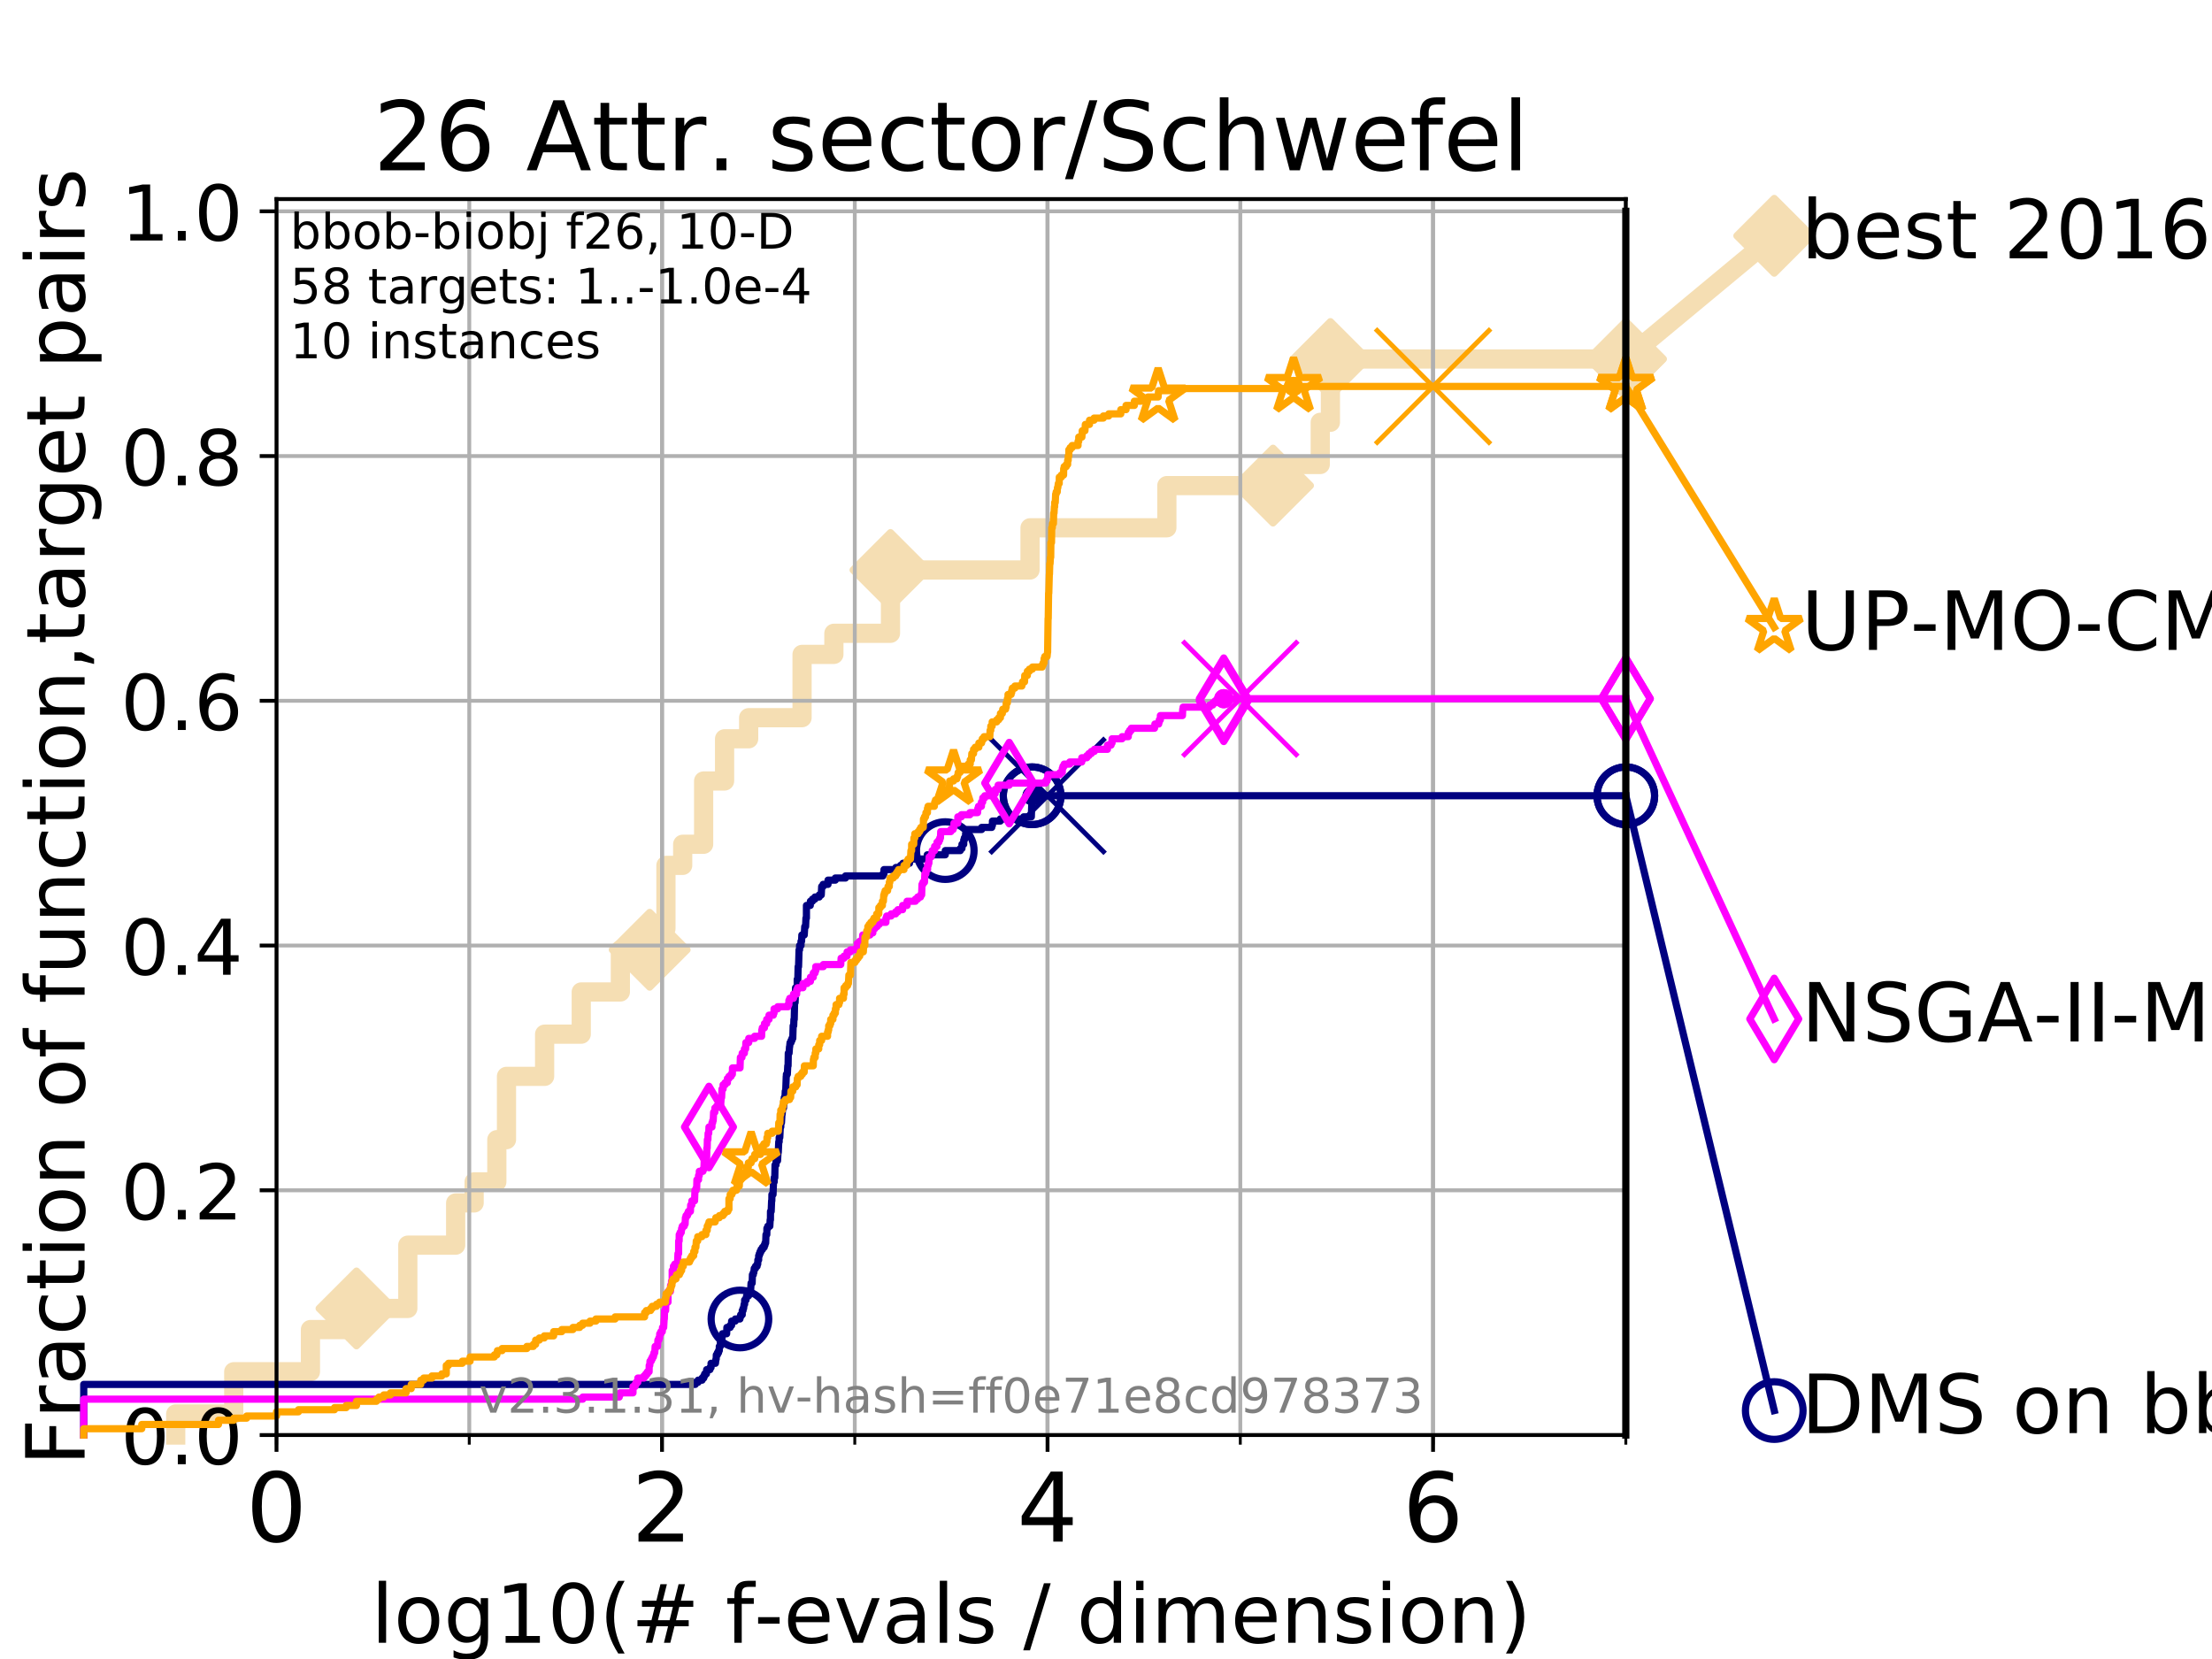 <?xml version="1.0" encoding="utf-8" standalone="no"?>
<!DOCTYPE svg PUBLIC "-//W3C//DTD SVG 1.1//EN"
  "http://www.w3.org/Graphics/SVG/1.1/DTD/svg11.dtd">
<!-- Created with matplotlib (https://matplotlib.org/) -->
<svg height="345.6pt" version="1.1" viewBox="0 0 460.8 345.6" width="460.8pt" xmlns="http://www.w3.org/2000/svg" xmlns:xlink="http://www.w3.org/1999/xlink">
 <defs>
  <style type="text/css">
*{stroke-linecap:butt;stroke-linejoin:round;}
  </style>
 </defs>
 <g id="figure_1">
  <g id="patch_1">
   <path d="M 0 345.6 
L 460.8 345.6 
L 460.8 0 
L 0 0 
z
" style="fill:#ffffff;"/>
  </g>
  <g id="axes_1">
   <g id="patch_2">
    <path d="M 57.6 298.944 
L 338.688 298.944 
L 338.688 41.472 
L 57.6 41.472 
z
" style="fill:#ffffff;"/>
   </g>
   <g id="line2d_1">
    <path d="M 36.604 298.944 
L 36.604 294.549 
L 48.692 294.549 
L 48.692 285.758 
L 64.671 285.758 
L 64.671 276.968 
L 74.263 276.968 
L 74.263 272.573 
L 84.956 272.573 
L 84.956 259.387 
L 94.921 259.387 
L 94.921 250.597 
L 98.772 250.597 
L 98.772 246.201 
L 103.498 246.201 
L 103.498 237.411 
L 105.51 237.411 
L 105.51 224.225 
L 113.454 224.225 
L 113.454 215.435 
L 121.083 215.435 
L 121.083 206.644 
L 129.233 206.644 
L 129.233 197.854 
L 135.341 197.854 
L 135.341 193.459 
L 138.728 193.459 
L 138.728 180.273 
L 142.216 180.273 
L 142.216 175.878 
L 146.58 175.878 
L 146.58 162.692 
L 150.941 162.692 
L 150.941 153.902 
L 155.96 153.902 
L 155.96 149.507 
L 167.083 149.507 
L 167.083 136.321 
L 173.715 136.321 
L 173.715 131.926 
L 185.504 131.926 
L 185.504 118.74 
L 214.575 118.74 
L 214.575 109.95 
L 243.076 109.95 
L 243.076 101.159 
L 265.191 101.159 
L 265.191 96.764 
L 275.032 96.764 
L 275.032 87.973 
L 277.148 87.973 
L 277.148 74.788 
L 338.688 74.788 
" style="fill:none;stroke:#f5deb3;stroke-linecap:square;stroke-width:4;"/>
   </g>
   <g id="line2d_2">
    <defs>
     <path d="M 0 7.778 
L 7.778 0 
L 0 -7.778 
L -7.778 0 
z
" id="m4a549c50aa" style="stroke:#f5deb3;stroke-linejoin:miter;stroke-width:1.5;"/>
    </defs>
    <g>
     <use style="fill:#f5deb3;stroke:#f5deb3;stroke-linejoin:miter;stroke-width:1.5;" x="74.263" xlink:href="#m4a549c50aa" y="272.573"/>
     <use style="fill:#f5deb3;stroke:#f5deb3;stroke-linejoin:miter;stroke-width:1.5;" x="135.341" xlink:href="#m4a549c50aa" y="197.854"/>
     <use style="fill:#f5deb3;stroke:#f5deb3;stroke-linejoin:miter;stroke-width:1.5;" x="185.504" xlink:href="#m4a549c50aa" y="118.74"/>
     <use style="fill:#f5deb3;stroke:#f5deb3;stroke-linejoin:miter;stroke-width:1.5;" x="265.191" xlink:href="#m4a549c50aa" y="101.159"/>
     <use style="fill:#f5deb3;stroke:#f5deb3;stroke-linejoin:miter;stroke-width:1.5;" x="277.148" xlink:href="#m4a549c50aa" y="74.788"/>
     <use style="fill:#f5deb3;stroke:#f5deb3;stroke-linejoin:miter;stroke-width:1.5;" x="338.688" xlink:href="#m4a549c50aa" y="74.788"/>
    </g>
   </g>
   <g id="line2d_3">
    <path style="fill:none;stroke:#f5deb3;stroke-linecap:square;stroke-width:4;"/>
    <g/>
   </g>
   <g id="line2d_4">
    <path d="M 338.688 74.788 
L 369.608 49.12 
" style="fill:none;stroke:#f5deb3;stroke-linecap:square;stroke-width:4;"/>
    <g>
     <use style="fill:#f5deb3;stroke:#f5deb3;stroke-linejoin:miter;stroke-width:1.5;" x="338.688" xlink:href="#m4a549c50aa" y="74.788"/>
     <use style="fill:#f5deb3;stroke:#f5deb3;stroke-linejoin:miter;stroke-width:1.5;" x="369.608" xlink:href="#m4a549c50aa" y="49.12"/>
    </g>
   </g>
   <g id="matplotlib.axis_1">
    <g id="xtick_1">
     <g id="line2d_5">
      <path clip-path="url(#p8337dc1402)" d="M 57.6 298.944 
L 57.6 41.472 
" style="fill:none;stroke:#b0b0b0;stroke-linecap:square;stroke-width:0.8;"/>
     </g>
     <g id="line2d_6">
      <defs>
       <path d="M 0 0 
L 0 3.5 
" id="m5288131527" style="stroke:#000000;stroke-width:0.8;"/>
      </defs>
      <g>
       <use style="stroke:#000000;stroke-width:0.8;" x="57.6" xlink:href="#m5288131527" y="298.944"/>
      </g>
     </g>
     <g id="text_1">
      <!-- 0 -->
      <defs>
       <path d="M 31.781 66.406 
Q 24.172 66.406 20.328 58.906 
Q 16.5 51.422 16.5 36.375 
Q 16.5 21.391 20.328 13.891 
Q 24.172 6.391 31.781 6.391 
Q 39.453 6.391 43.281 13.891 
Q 47.125 21.391 47.125 36.375 
Q 47.125 51.422 43.281 58.906 
Q 39.453 66.406 31.781 66.406 
z
M 31.781 74.219 
Q 44.047 74.219 50.516 64.516 
Q 56.984 54.828 56.984 36.375 
Q 56.984 17.969 50.516 8.266 
Q 44.047 -1.422 31.781 -1.422 
Q 19.531 -1.422 13.062 8.266 
Q 6.594 17.969 6.594 36.375 
Q 6.594 54.828 13.062 64.516 
Q 19.531 74.219 31.781 74.219 
z
" id="DejaVuSans-48"/>
      </defs>
      <g transform="translate(51.237 321.141)scale(0.2 -0.2)">
       <use xlink:href="#DejaVuSans-48"/>
      </g>
     </g>
    </g>
    <g id="xtick_2">
     <g id="line2d_7">
      <path clip-path="url(#p8337dc1402)" d="M 137.911 298.944 
L 137.911 41.472 
" style="fill:none;stroke:#b0b0b0;stroke-linecap:square;stroke-width:0.8;"/>
     </g>
     <g id="line2d_8">
      <g>
       <use style="stroke:#000000;stroke-width:0.8;" x="137.911" xlink:href="#m5288131527" y="298.944"/>
      </g>
     </g>
     <g id="text_2">
      <!-- 2 -->
      <defs>
       <path d="M 19.188 8.297 
L 53.609 8.297 
L 53.609 0 
L 7.328 0 
L 7.328 8.297 
Q 12.938 14.109 22.625 23.891 
Q 32.328 33.688 34.812 36.531 
Q 39.547 41.844 41.422 45.531 
Q 43.312 49.219 43.312 52.781 
Q 43.312 58.594 39.234 62.25 
Q 35.156 65.922 28.609 65.922 
Q 23.969 65.922 18.812 64.312 
Q 13.672 62.703 7.812 59.422 
L 7.812 69.391 
Q 13.766 71.781 18.938 73 
Q 24.125 74.219 28.422 74.219 
Q 39.75 74.219 46.484 68.547 
Q 53.219 62.891 53.219 53.422 
Q 53.219 48.922 51.531 44.891 
Q 49.859 40.875 45.406 35.406 
Q 44.188 33.984 37.641 27.219 
Q 31.109 20.453 19.188 8.297 
z
" id="DejaVuSans-50"/>
      </defs>
      <g transform="translate(131.548 321.141)scale(0.2 -0.2)">
       <use xlink:href="#DejaVuSans-50"/>
      </g>
     </g>
    </g>
    <g id="xtick_3">
     <g id="line2d_9">
      <path clip-path="url(#p8337dc1402)" d="M 218.222 298.944 
L 218.222 41.472 
" style="fill:none;stroke:#b0b0b0;stroke-linecap:square;stroke-width:0.8;"/>
     </g>
     <g id="line2d_10">
      <g>
       <use style="stroke:#000000;stroke-width:0.8;" x="218.222" xlink:href="#m5288131527" y="298.944"/>
      </g>
     </g>
     <g id="text_3">
      <!-- 4 -->
      <defs>
       <path d="M 37.797 64.312 
L 12.891 25.391 
L 37.797 25.391 
z
M 35.203 72.906 
L 47.609 72.906 
L 47.609 25.391 
L 58.016 25.391 
L 58.016 17.188 
L 47.609 17.188 
L 47.609 0 
L 37.797 0 
L 37.797 17.188 
L 4.891 17.188 
L 4.891 26.703 
z
" id="DejaVuSans-52"/>
      </defs>
      <g transform="translate(211.859 321.141)scale(0.2 -0.2)">
       <use xlink:href="#DejaVuSans-52"/>
      </g>
     </g>
    </g>
    <g id="xtick_4">
     <g id="line2d_11">
      <path clip-path="url(#p8337dc1402)" d="M 298.533 298.944 
L 298.533 41.472 
" style="fill:none;stroke:#b0b0b0;stroke-linecap:square;stroke-width:0.8;"/>
     </g>
     <g id="line2d_12">
      <g>
       <use style="stroke:#000000;stroke-width:0.8;" x="298.533" xlink:href="#m5288131527" y="298.944"/>
      </g>
     </g>
     <g id="text_4">
      <!-- 6 -->
      <defs>
       <path d="M 33.016 40.375 
Q 26.375 40.375 22.484 35.828 
Q 18.609 31.297 18.609 23.391 
Q 18.609 15.531 22.484 10.953 
Q 26.375 6.391 33.016 6.391 
Q 39.656 6.391 43.531 10.953 
Q 47.406 15.531 47.406 23.391 
Q 47.406 31.297 43.531 35.828 
Q 39.656 40.375 33.016 40.375 
z
M 52.594 71.297 
L 52.594 62.312 
Q 48.875 64.062 45.094 64.984 
Q 41.312 65.922 37.594 65.922 
Q 27.828 65.922 22.672 59.328 
Q 17.531 52.734 16.797 39.406 
Q 19.672 43.656 24.016 45.922 
Q 28.375 48.188 33.594 48.188 
Q 44.578 48.188 50.953 41.516 
Q 57.328 34.859 57.328 23.391 
Q 57.328 12.156 50.688 5.359 
Q 44.047 -1.422 33.016 -1.422 
Q 20.359 -1.422 13.672 8.266 
Q 6.984 17.969 6.984 36.375 
Q 6.984 53.656 15.188 63.938 
Q 23.391 74.219 37.203 74.219 
Q 40.922 74.219 44.703 73.484 
Q 48.484 72.75 52.594 71.297 
z
" id="DejaVuSans-54"/>
      </defs>
      <g transform="translate(292.17 321.141)scale(0.2 -0.2)">
       <use xlink:href="#DejaVuSans-54"/>
      </g>
     </g>
    </g>
    <g id="xtick_5">
     <g id="line2d_13">
      <path clip-path="url(#p8337dc1402)" d="M 57.6 298.944 
L 57.6 41.472 
" style="fill:none;stroke:#b0b0b0;stroke-linecap:square;stroke-width:0.8;"/>
     </g>
     <g id="line2d_14">
      <defs>
       <path d="M 0 0 
L 0 2 
" id="md96d7d2c7d" style="stroke:#000000;stroke-width:0.6;"/>
      </defs>
      <g>
       <use style="stroke:#000000;stroke-width:0.6;" x="57.6" xlink:href="#md96d7d2c7d" y="298.944"/>
      </g>
     </g>
    </g>
    <g id="xtick_6">
     <g id="line2d_15">
      <path clip-path="url(#p8337dc1402)" d="M 97.755 298.944 
L 97.755 41.472 
" style="fill:none;stroke:#b0b0b0;stroke-linecap:square;stroke-width:0.8;"/>
     </g>
     <g id="line2d_16">
      <g>
       <use style="stroke:#000000;stroke-width:0.6;" x="97.755" xlink:href="#md96d7d2c7d" y="298.944"/>
      </g>
     </g>
    </g>
    <g id="xtick_7">
     <g id="line2d_17">
      <path clip-path="url(#p8337dc1402)" d="M 137.911 298.944 
L 137.911 41.472 
" style="fill:none;stroke:#b0b0b0;stroke-linecap:square;stroke-width:0.8;"/>
     </g>
     <g id="line2d_18">
      <g>
       <use style="stroke:#000000;stroke-width:0.6;" x="137.911" xlink:href="#md96d7d2c7d" y="298.944"/>
      </g>
     </g>
    </g>
    <g id="xtick_8">
     <g id="line2d_19">
      <path clip-path="url(#p8337dc1402)" d="M 178.066 298.944 
L 178.066 41.472 
" style="fill:none;stroke:#b0b0b0;stroke-linecap:square;stroke-width:0.8;"/>
     </g>
     <g id="line2d_20">
      <g>
       <use style="stroke:#000000;stroke-width:0.6;" x="178.066" xlink:href="#md96d7d2c7d" y="298.944"/>
      </g>
     </g>
    </g>
    <g id="xtick_9">
     <g id="line2d_21">
      <path clip-path="url(#p8337dc1402)" d="M 218.222 298.944 
L 218.222 41.472 
" style="fill:none;stroke:#b0b0b0;stroke-linecap:square;stroke-width:0.8;"/>
     </g>
     <g id="line2d_22">
      <g>
       <use style="stroke:#000000;stroke-width:0.6;" x="218.222" xlink:href="#md96d7d2c7d" y="298.944"/>
      </g>
     </g>
    </g>
    <g id="xtick_10">
     <g id="line2d_23">
      <path clip-path="url(#p8337dc1402)" d="M 258.377 298.944 
L 258.377 41.472 
" style="fill:none;stroke:#b0b0b0;stroke-linecap:square;stroke-width:0.8;"/>
     </g>
     <g id="line2d_24">
      <g>
       <use style="stroke:#000000;stroke-width:0.6;" x="258.377" xlink:href="#md96d7d2c7d" y="298.944"/>
      </g>
     </g>
    </g>
    <g id="xtick_11">
     <g id="line2d_25">
      <path clip-path="url(#p8337dc1402)" d="M 298.533 298.944 
L 298.533 41.472 
" style="fill:none;stroke:#b0b0b0;stroke-linecap:square;stroke-width:0.8;"/>
     </g>
     <g id="line2d_26">
      <g>
       <use style="stroke:#000000;stroke-width:0.6;" x="298.533" xlink:href="#md96d7d2c7d" y="298.944"/>
      </g>
     </g>
    </g>
    <g id="xtick_12">
     <g id="line2d_27">
      <path clip-path="url(#p8337dc1402)" d="M 338.688 298.944 
L 338.688 41.472 
" style="fill:none;stroke:#b0b0b0;stroke-linecap:square;stroke-width:0.8;"/>
     </g>
     <g id="line2d_28">
      <g>
       <use style="stroke:#000000;stroke-width:0.6;" x="338.688" xlink:href="#md96d7d2c7d" y="298.944"/>
      </g>
     </g>
    </g>
    <g id="text_5">
     <!-- log10(# f-evals / dimension) -->
     <defs>
      <path d="M 9.422 75.984 
L 18.406 75.984 
L 18.406 0 
L 9.422 0 
z
" id="DejaVuSans-108"/>
      <path d="M 30.609 48.391 
Q 23.391 48.391 19.188 42.75 
Q 14.984 37.109 14.984 27.297 
Q 14.984 17.484 19.156 11.844 
Q 23.344 6.203 30.609 6.203 
Q 37.797 6.203 41.984 11.859 
Q 46.188 17.531 46.188 27.297 
Q 46.188 37.016 41.984 42.703 
Q 37.797 48.391 30.609 48.391 
z
M 30.609 56 
Q 42.328 56 49.016 48.375 
Q 55.719 40.766 55.719 27.297 
Q 55.719 13.875 49.016 6.219 
Q 42.328 -1.422 30.609 -1.422 
Q 18.844 -1.422 12.172 6.219 
Q 5.516 13.875 5.516 27.297 
Q 5.516 40.766 12.172 48.375 
Q 18.844 56 30.609 56 
z
" id="DejaVuSans-111"/>
      <path d="M 45.406 27.984 
Q 45.406 37.75 41.375 43.109 
Q 37.359 48.484 30.078 48.484 
Q 22.859 48.484 18.828 43.109 
Q 14.797 37.75 14.797 27.984 
Q 14.797 18.266 18.828 12.891 
Q 22.859 7.516 30.078 7.516 
Q 37.359 7.516 41.375 12.891 
Q 45.406 18.266 45.406 27.984 
z
M 54.391 6.781 
Q 54.391 -7.172 48.188 -13.984 
Q 42 -20.797 29.203 -20.797 
Q 24.469 -20.797 20.266 -20.094 
Q 16.062 -19.391 12.109 -17.922 
L 12.109 -9.188 
Q 16.062 -11.328 19.922 -12.344 
Q 23.781 -13.375 27.781 -13.375 
Q 36.625 -13.375 41.016 -8.766 
Q 45.406 -4.156 45.406 5.172 
L 45.406 9.625 
Q 42.625 4.781 38.281 2.391 
Q 33.938 0 27.875 0 
Q 17.828 0 11.672 7.656 
Q 5.516 15.328 5.516 27.984 
Q 5.516 40.672 11.672 48.328 
Q 17.828 56 27.875 56 
Q 33.938 56 38.281 53.609 
Q 42.625 51.219 45.406 46.391 
L 45.406 54.688 
L 54.391 54.688 
z
" id="DejaVuSans-103"/>
      <path d="M 12.406 8.297 
L 28.516 8.297 
L 28.516 63.922 
L 10.984 60.406 
L 10.984 69.391 
L 28.422 72.906 
L 38.281 72.906 
L 38.281 8.297 
L 54.391 8.297 
L 54.391 0 
L 12.406 0 
z
" id="DejaVuSans-49"/>
      <path d="M 31 75.875 
Q 24.469 64.656 21.281 53.656 
Q 18.109 42.672 18.109 31.391 
Q 18.109 20.125 21.312 9.062 
Q 24.516 -2 31 -13.188 
L 23.188 -13.188 
Q 15.875 -1.703 12.234 9.375 
Q 8.594 20.453 8.594 31.391 
Q 8.594 42.281 12.203 53.312 
Q 15.828 64.359 23.188 75.875 
z
" id="DejaVuSans-40"/>
      <path d="M 51.125 44 
L 36.922 44 
L 32.812 27.688 
L 47.125 27.688 
z
M 43.797 71.781 
L 38.719 51.516 
L 52.984 51.516 
L 58.109 71.781 
L 65.922 71.781 
L 60.891 51.516 
L 76.125 51.516 
L 76.125 44 
L 58.984 44 
L 54.984 27.688 
L 70.516 27.688 
L 70.516 20.219 
L 53.078 20.219 
L 48 0 
L 40.188 0 
L 45.219 20.219 
L 30.906 20.219 
L 25.875 0 
L 18.016 0 
L 23.094 20.219 
L 7.719 20.219 
L 7.719 27.688 
L 24.906 27.688 
L 29 44 
L 13.281 44 
L 13.281 51.516 
L 30.906 51.516 
L 35.891 71.781 
z
" id="DejaVuSans-35"/>
      <path id="DejaVuSans-32"/>
      <path d="M 37.109 75.984 
L 37.109 68.5 
L 28.516 68.5 
Q 23.688 68.5 21.797 66.547 
Q 19.922 64.594 19.922 59.516 
L 19.922 54.688 
L 34.719 54.688 
L 34.719 47.703 
L 19.922 47.703 
L 19.922 0 
L 10.891 0 
L 10.891 47.703 
L 2.297 47.703 
L 2.297 54.688 
L 10.891 54.688 
L 10.891 58.5 
Q 10.891 67.625 15.141 71.797 
Q 19.391 75.984 28.609 75.984 
z
" id="DejaVuSans-102"/>
      <path d="M 4.891 31.391 
L 31.203 31.391 
L 31.203 23.391 
L 4.891 23.391 
z
" id="DejaVuSans-45"/>
      <path d="M 56.203 29.594 
L 56.203 25.203 
L 14.891 25.203 
Q 15.484 15.922 20.484 11.062 
Q 25.484 6.203 34.422 6.203 
Q 39.594 6.203 44.453 7.469 
Q 49.312 8.734 54.109 11.281 
L 54.109 2.781 
Q 49.266 0.734 44.188 -0.344 
Q 39.109 -1.422 33.891 -1.422 
Q 20.797 -1.422 13.156 6.188 
Q 5.516 13.812 5.516 26.812 
Q 5.516 40.234 12.766 48.109 
Q 20.016 56 32.328 56 
Q 43.359 56 49.781 48.891 
Q 56.203 41.797 56.203 29.594 
z
M 47.219 32.234 
Q 47.125 39.594 43.094 43.984 
Q 39.062 48.391 32.422 48.391 
Q 24.906 48.391 20.391 44.141 
Q 15.875 39.891 15.188 32.172 
z
" id="DejaVuSans-101"/>
      <path d="M 2.984 54.688 
L 12.5 54.688 
L 29.594 8.797 
L 46.688 54.688 
L 56.203 54.688 
L 35.688 0 
L 23.484 0 
z
" id="DejaVuSans-118"/>
      <path d="M 34.281 27.484 
Q 23.391 27.484 19.188 25 
Q 14.984 22.516 14.984 16.5 
Q 14.984 11.719 18.141 8.906 
Q 21.297 6.109 26.703 6.109 
Q 34.188 6.109 38.703 11.406 
Q 43.219 16.703 43.219 25.484 
L 43.219 27.484 
z
M 52.203 31.203 
L 52.203 0 
L 43.219 0 
L 43.219 8.297 
Q 40.141 3.328 35.547 0.953 
Q 30.953 -1.422 24.312 -1.422 
Q 15.922 -1.422 10.953 3.297 
Q 6 8.016 6 15.922 
Q 6 25.141 12.172 29.828 
Q 18.359 34.516 30.609 34.516 
L 43.219 34.516 
L 43.219 35.406 
Q 43.219 41.609 39.141 45 
Q 35.062 48.391 27.688 48.391 
Q 23 48.391 18.547 47.266 
Q 14.109 46.141 10.016 43.891 
L 10.016 52.203 
Q 14.938 54.109 19.578 55.047 
Q 24.219 56 28.609 56 
Q 40.484 56 46.344 49.844 
Q 52.203 43.703 52.203 31.203 
z
" id="DejaVuSans-97"/>
      <path d="M 44.281 53.078 
L 44.281 44.578 
Q 40.484 46.531 36.375 47.5 
Q 32.281 48.484 27.875 48.484 
Q 21.188 48.484 17.844 46.438 
Q 14.5 44.391 14.5 40.281 
Q 14.5 37.156 16.891 35.375 
Q 19.281 33.594 26.516 31.984 
L 29.594 31.297 
Q 39.156 29.25 43.188 25.516 
Q 47.219 21.781 47.219 15.094 
Q 47.219 7.469 41.188 3.016 
Q 35.156 -1.422 24.609 -1.422 
Q 20.219 -1.422 15.453 -0.562 
Q 10.688 0.297 5.422 2 
L 5.422 11.281 
Q 10.406 8.688 15.234 7.391 
Q 20.062 6.109 24.812 6.109 
Q 31.156 6.109 34.562 8.281 
Q 37.984 10.453 37.984 14.406 
Q 37.984 18.062 35.516 20.016 
Q 33.062 21.969 24.703 23.781 
L 21.578 24.516 
Q 13.234 26.266 9.516 29.906 
Q 5.812 33.547 5.812 39.891 
Q 5.812 47.609 11.281 51.797 
Q 16.75 56 26.812 56 
Q 31.781 56 36.172 55.266 
Q 40.578 54.547 44.281 53.078 
z
" id="DejaVuSans-115"/>
      <path d="M 25.391 72.906 
L 33.688 72.906 
L 8.297 -9.281 
L 0 -9.281 
z
" id="DejaVuSans-47"/>
      <path d="M 45.406 46.391 
L 45.406 75.984 
L 54.391 75.984 
L 54.391 0 
L 45.406 0 
L 45.406 8.203 
Q 42.578 3.328 38.25 0.953 
Q 33.938 -1.422 27.875 -1.422 
Q 17.969 -1.422 11.734 6.484 
Q 5.516 14.406 5.516 27.297 
Q 5.516 40.188 11.734 48.094 
Q 17.969 56 27.875 56 
Q 33.938 56 38.25 53.625 
Q 42.578 51.266 45.406 46.391 
z
M 14.797 27.297 
Q 14.797 17.391 18.875 11.75 
Q 22.953 6.109 30.078 6.109 
Q 37.203 6.109 41.297 11.75 
Q 45.406 17.391 45.406 27.297 
Q 45.406 37.203 41.297 42.844 
Q 37.203 48.484 30.078 48.484 
Q 22.953 48.484 18.875 42.844 
Q 14.797 37.203 14.797 27.297 
z
" id="DejaVuSans-100"/>
      <path d="M 9.422 54.688 
L 18.406 54.688 
L 18.406 0 
L 9.422 0 
z
M 9.422 75.984 
L 18.406 75.984 
L 18.406 64.594 
L 9.422 64.594 
z
" id="DejaVuSans-105"/>
      <path d="M 52 44.188 
Q 55.375 50.25 60.062 53.125 
Q 64.75 56 71.094 56 
Q 79.641 56 84.281 50.016 
Q 88.922 44.047 88.922 33.016 
L 88.922 0 
L 79.891 0 
L 79.891 32.719 
Q 79.891 40.578 77.094 44.375 
Q 74.312 48.188 68.609 48.188 
Q 61.625 48.188 57.562 43.547 
Q 53.516 38.922 53.516 30.906 
L 53.516 0 
L 44.484 0 
L 44.484 32.719 
Q 44.484 40.625 41.703 44.406 
Q 38.922 48.188 33.109 48.188 
Q 26.219 48.188 22.156 43.531 
Q 18.109 38.875 18.109 30.906 
L 18.109 0 
L 9.078 0 
L 9.078 54.688 
L 18.109 54.688 
L 18.109 46.188 
Q 21.188 51.219 25.484 53.609 
Q 29.781 56 35.688 56 
Q 41.656 56 45.828 52.969 
Q 50 49.953 52 44.188 
z
" id="DejaVuSans-109"/>
      <path d="M 54.891 33.016 
L 54.891 0 
L 45.906 0 
L 45.906 32.719 
Q 45.906 40.484 42.875 44.328 
Q 39.844 48.188 33.797 48.188 
Q 26.516 48.188 22.312 43.547 
Q 18.109 38.922 18.109 30.906 
L 18.109 0 
L 9.078 0 
L 9.078 54.688 
L 18.109 54.688 
L 18.109 46.188 
Q 21.344 51.125 25.703 53.562 
Q 30.078 56 35.797 56 
Q 45.219 56 50.047 50.172 
Q 54.891 44.344 54.891 33.016 
z
" id="DejaVuSans-110"/>
      <path d="M 8.016 75.875 
L 15.828 75.875 
Q 23.141 64.359 26.781 53.312 
Q 30.422 42.281 30.422 31.391 
Q 30.422 20.453 26.781 9.375 
Q 23.141 -1.703 15.828 -13.188 
L 8.016 -13.188 
Q 14.5 -2 17.703 9.062 
Q 20.906 20.125 20.906 31.391 
Q 20.906 42.672 17.703 53.656 
Q 14.5 64.656 8.016 75.875 
z
" id="DejaVuSans-41"/>
     </defs>
     <g transform="translate(77.303 342.218)scale(0.17 -0.17)">
      <use xlink:href="#DejaVuSans-108"/>
      <use x="27.783" xlink:href="#DejaVuSans-111"/>
      <use x="88.965" xlink:href="#DejaVuSans-103"/>
      <use x="152.441" xlink:href="#DejaVuSans-49"/>
      <use x="216.064" xlink:href="#DejaVuSans-48"/>
      <use x="279.688" xlink:href="#DejaVuSans-40"/>
      <use x="318.701" xlink:href="#DejaVuSans-35"/>
      <use x="402.49" xlink:href="#DejaVuSans-32"/>
      <use x="434.277" xlink:href="#DejaVuSans-102"/>
      <use x="469.404" xlink:href="#DejaVuSans-45"/>
      <use x="505.488" xlink:href="#DejaVuSans-101"/>
      <use x="567.012" xlink:href="#DejaVuSans-118"/>
      <use x="626.191" xlink:href="#DejaVuSans-97"/>
      <use x="687.471" xlink:href="#DejaVuSans-108"/>
      <use x="715.254" xlink:href="#DejaVuSans-115"/>
      <use x="767.354" xlink:href="#DejaVuSans-32"/>
      <use x="799.141" xlink:href="#DejaVuSans-47"/>
      <use x="832.832" xlink:href="#DejaVuSans-32"/>
      <use x="864.619" xlink:href="#DejaVuSans-100"/>
      <use x="928.096" xlink:href="#DejaVuSans-105"/>
      <use x="955.879" xlink:href="#DejaVuSans-109"/>
      <use x="1053.291" xlink:href="#DejaVuSans-101"/>
      <use x="1114.814" xlink:href="#DejaVuSans-110"/>
      <use x="1178.193" xlink:href="#DejaVuSans-115"/>
      <use x="1230.293" xlink:href="#DejaVuSans-105"/>
      <use x="1258.076" xlink:href="#DejaVuSans-111"/>
      <use x="1319.258" xlink:href="#DejaVuSans-110"/>
      <use x="1382.637" xlink:href="#DejaVuSans-41"/>
     </g>
    </g>
   </g>
   <g id="matplotlib.axis_2">
    <g id="ytick_1">
     <g id="line2d_29">
      <path clip-path="url(#p8337dc1402)" d="M 57.6 298.944 
L 338.688 298.944 
" style="fill:none;stroke:#b0b0b0;stroke-linecap:square;stroke-width:0.8;"/>
     </g>
     <g id="line2d_30">
      <defs>
       <path d="M 0 0 
L -3.5 0 
" id="mef0b0cc790" style="stroke:#000000;stroke-width:0.8;"/>
      </defs>
      <g>
       <use style="stroke:#000000;stroke-width:0.8;" x="57.6" xlink:href="#mef0b0cc790" y="298.944"/>
      </g>
     </g>
     <g id="text_6">
      <!-- 0.0 -->
      <defs>
       <path d="M 10.688 12.406 
L 21 12.406 
L 21 0 
L 10.688 0 
z
" id="DejaVuSans-46"/>
      </defs>
      <g transform="translate(25.155 305.023)scale(0.16 -0.16)">
       <use xlink:href="#DejaVuSans-48"/>
       <use x="63.623" xlink:href="#DejaVuSans-46"/>
       <use x="95.41" xlink:href="#DejaVuSans-48"/>
      </g>
     </g>
    </g>
    <g id="ytick_2">
     <g id="line2d_31">
      <path clip-path="url(#p8337dc1402)" d="M 57.6 247.959 
L 338.688 247.959 
" style="fill:none;stroke:#b0b0b0;stroke-linecap:square;stroke-width:0.8;"/>
     </g>
     <g id="line2d_32">
      <g>
       <use style="stroke:#000000;stroke-width:0.8;" x="57.6" xlink:href="#mef0b0cc790" y="247.959"/>
      </g>
     </g>
     <g id="text_7">
      <!-- 0.2 -->
      <g transform="translate(25.155 254.038)scale(0.16 -0.16)">
       <use xlink:href="#DejaVuSans-48"/>
       <use x="63.623" xlink:href="#DejaVuSans-46"/>
       <use x="95.41" xlink:href="#DejaVuSans-50"/>
      </g>
     </g>
    </g>
    <g id="ytick_3">
     <g id="line2d_33">
      <path clip-path="url(#p8337dc1402)" d="M 57.6 196.975 
L 338.688 196.975 
" style="fill:none;stroke:#b0b0b0;stroke-linecap:square;stroke-width:0.8;"/>
     </g>
     <g id="line2d_34">
      <g>
       <use style="stroke:#000000;stroke-width:0.8;" x="57.6" xlink:href="#mef0b0cc790" y="196.975"/>
      </g>
     </g>
     <g id="text_8">
      <!-- 0.4 -->
      <g transform="translate(25.155 203.054)scale(0.16 -0.16)">
       <use xlink:href="#DejaVuSans-48"/>
       <use x="63.623" xlink:href="#DejaVuSans-46"/>
       <use x="95.41" xlink:href="#DejaVuSans-52"/>
      </g>
     </g>
    </g>
    <g id="ytick_4">
     <g id="line2d_35">
      <path clip-path="url(#p8337dc1402)" d="M 57.6 145.99 
L 338.688 145.99 
" style="fill:none;stroke:#b0b0b0;stroke-linecap:square;stroke-width:0.8;"/>
     </g>
     <g id="line2d_36">
      <g>
       <use style="stroke:#000000;stroke-width:0.8;" x="57.6" xlink:href="#mef0b0cc790" y="145.99"/>
      </g>
     </g>
     <g id="text_9">
      <!-- 0.6 -->
      <g transform="translate(25.155 152.069)scale(0.16 -0.16)">
       <use xlink:href="#DejaVuSans-48"/>
       <use x="63.623" xlink:href="#DejaVuSans-46"/>
       <use x="95.41" xlink:href="#DejaVuSans-54"/>
      </g>
     </g>
    </g>
    <g id="ytick_5">
     <g id="line2d_37">
      <path clip-path="url(#p8337dc1402)" d="M 57.6 95.006 
L 338.688 95.006 
" style="fill:none;stroke:#b0b0b0;stroke-linecap:square;stroke-width:0.8;"/>
     </g>
     <g id="line2d_38">
      <g>
       <use style="stroke:#000000;stroke-width:0.8;" x="57.6" xlink:href="#mef0b0cc790" y="95.006"/>
      </g>
     </g>
     <g id="text_10">
      <!-- 0.8 -->
      <defs>
       <path d="M 31.781 34.625 
Q 24.75 34.625 20.719 30.859 
Q 16.703 27.094 16.703 20.516 
Q 16.703 13.922 20.719 10.156 
Q 24.75 6.391 31.781 6.391 
Q 38.812 6.391 42.859 10.172 
Q 46.922 13.969 46.922 20.516 
Q 46.922 27.094 42.891 30.859 
Q 38.875 34.625 31.781 34.625 
z
M 21.922 38.812 
Q 15.578 40.375 12.031 44.719 
Q 8.5 49.078 8.5 55.328 
Q 8.5 64.062 14.719 69.141 
Q 20.953 74.219 31.781 74.219 
Q 42.672 74.219 48.875 69.141 
Q 55.078 64.062 55.078 55.328 
Q 55.078 49.078 51.531 44.719 
Q 48 40.375 41.703 38.812 
Q 48.828 37.156 52.797 32.312 
Q 56.781 27.484 56.781 20.516 
Q 56.781 9.906 50.312 4.234 
Q 43.844 -1.422 31.781 -1.422 
Q 19.734 -1.422 13.25 4.234 
Q 6.781 9.906 6.781 20.516 
Q 6.781 27.484 10.781 32.312 
Q 14.797 37.156 21.922 38.812 
z
M 18.312 54.391 
Q 18.312 48.734 21.844 45.562 
Q 25.391 42.391 31.781 42.391 
Q 38.141 42.391 41.719 45.562 
Q 45.312 48.734 45.312 54.391 
Q 45.312 60.062 41.719 63.234 
Q 38.141 66.406 31.781 66.406 
Q 25.391 66.406 21.844 63.234 
Q 18.312 60.062 18.312 54.391 
z
" id="DejaVuSans-56"/>
      </defs>
      <g transform="translate(25.155 101.085)scale(0.16 -0.16)">
       <use xlink:href="#DejaVuSans-48"/>
       <use x="63.623" xlink:href="#DejaVuSans-46"/>
       <use x="95.41" xlink:href="#DejaVuSans-56"/>
      </g>
     </g>
    </g>
    <g id="ytick_6">
     <g id="line2d_39">
      <path clip-path="url(#p8337dc1402)" d="M 57.6 44.021 
L 338.688 44.021 
" style="fill:none;stroke:#b0b0b0;stroke-linecap:square;stroke-width:0.8;"/>
     </g>
     <g id="line2d_40">
      <g>
       <use style="stroke:#000000;stroke-width:0.8;" x="57.6" xlink:href="#mef0b0cc790" y="44.021"/>
      </g>
     </g>
     <g id="text_11">
      <!-- 1.0 -->
      <g transform="translate(25.155 50.1)scale(0.16 -0.16)">
       <use xlink:href="#DejaVuSans-49"/>
       <use x="63.623" xlink:href="#DejaVuSans-46"/>
       <use x="95.41" xlink:href="#DejaVuSans-48"/>
      </g>
     </g>
    </g>
    <g id="text_12">
     <!-- Fraction of function,target pairs -->
     <defs>
      <path d="M 9.812 72.906 
L 51.703 72.906 
L 51.703 64.594 
L 19.672 64.594 
L 19.672 43.109 
L 48.578 43.109 
L 48.578 34.812 
L 19.672 34.812 
L 19.672 0 
L 9.812 0 
z
" id="DejaVuSans-70"/>
      <path d="M 41.109 46.297 
Q 39.594 47.172 37.812 47.578 
Q 36.031 48 33.891 48 
Q 26.266 48 22.188 43.047 
Q 18.109 38.094 18.109 28.812 
L 18.109 0 
L 9.078 0 
L 9.078 54.688 
L 18.109 54.688 
L 18.109 46.188 
Q 20.953 51.172 25.484 53.578 
Q 30.031 56 36.531 56 
Q 37.453 56 38.578 55.875 
Q 39.703 55.766 41.062 55.516 
z
" id="DejaVuSans-114"/>
      <path d="M 48.781 52.594 
L 48.781 44.188 
Q 44.969 46.297 41.141 47.344 
Q 37.312 48.391 33.406 48.391 
Q 24.656 48.391 19.812 42.844 
Q 14.984 37.312 14.984 27.297 
Q 14.984 17.281 19.812 11.734 
Q 24.656 6.203 33.406 6.203 
Q 37.312 6.203 41.141 7.25 
Q 44.969 8.297 48.781 10.406 
L 48.781 2.094 
Q 45.016 0.344 40.984 -0.531 
Q 36.969 -1.422 32.422 -1.422 
Q 20.062 -1.422 12.781 6.344 
Q 5.516 14.109 5.516 27.297 
Q 5.516 40.672 12.859 48.328 
Q 20.219 56 33.016 56 
Q 37.156 56 41.109 55.141 
Q 45.062 54.297 48.781 52.594 
z
" id="DejaVuSans-99"/>
      <path d="M 18.312 70.219 
L 18.312 54.688 
L 36.812 54.688 
L 36.812 47.703 
L 18.312 47.703 
L 18.312 18.016 
Q 18.312 11.328 20.141 9.422 
Q 21.969 7.516 27.594 7.516 
L 36.812 7.516 
L 36.812 0 
L 27.594 0 
Q 17.188 0 13.234 3.875 
Q 9.281 7.766 9.281 18.016 
L 9.281 47.703 
L 2.688 47.703 
L 2.688 54.688 
L 9.281 54.688 
L 9.281 70.219 
z
" id="DejaVuSans-116"/>
      <path d="M 8.5 21.578 
L 8.5 54.688 
L 17.484 54.688 
L 17.484 21.922 
Q 17.484 14.156 20.5 10.266 
Q 23.531 6.391 29.594 6.391 
Q 36.859 6.391 41.078 11.031 
Q 45.312 15.672 45.312 23.688 
L 45.312 54.688 
L 54.297 54.688 
L 54.297 0 
L 45.312 0 
L 45.312 8.406 
Q 42.047 3.422 37.719 1 
Q 33.406 -1.422 27.688 -1.422 
Q 18.266 -1.422 13.375 4.438 
Q 8.5 10.297 8.5 21.578 
z
M 31.109 56 
z
" id="DejaVuSans-117"/>
      <path d="M 11.719 12.406 
L 22.016 12.406 
L 22.016 4 
L 14.016 -11.625 
L 7.719 -11.625 
L 11.719 4 
z
" id="DejaVuSans-44"/>
      <path d="M 18.109 8.203 
L 18.109 -20.797 
L 9.078 -20.797 
L 9.078 54.688 
L 18.109 54.688 
L 18.109 46.391 
Q 20.953 51.266 25.266 53.625 
Q 29.594 56 35.594 56 
Q 45.562 56 51.781 48.094 
Q 58.016 40.188 58.016 27.297 
Q 58.016 14.406 51.781 6.484 
Q 45.562 -1.422 35.594 -1.422 
Q 29.594 -1.422 25.266 0.953 
Q 20.953 3.328 18.109 8.203 
z
M 48.688 27.297 
Q 48.688 37.203 44.609 42.844 
Q 40.531 48.484 33.406 48.484 
Q 26.266 48.484 22.188 42.844 
Q 18.109 37.203 18.109 27.297 
Q 18.109 17.391 22.188 11.75 
Q 26.266 6.109 33.406 6.109 
Q 40.531 6.109 44.609 11.75 
Q 48.688 17.391 48.688 27.297 
z
" id="DejaVuSans-112"/>
     </defs>
     <g transform="translate(17.62 305.347)rotate(-90)scale(0.17 -0.17)">
      <use xlink:href="#DejaVuSans-70"/>
      <use x="57.41" xlink:href="#DejaVuSans-114"/>
      <use x="98.523" xlink:href="#DejaVuSans-97"/>
      <use x="159.803" xlink:href="#DejaVuSans-99"/>
      <use x="214.783" xlink:href="#DejaVuSans-116"/>
      <use x="253.992" xlink:href="#DejaVuSans-105"/>
      <use x="281.775" xlink:href="#DejaVuSans-111"/>
      <use x="342.957" xlink:href="#DejaVuSans-110"/>
      <use x="406.336" xlink:href="#DejaVuSans-32"/>
      <use x="438.123" xlink:href="#DejaVuSans-111"/>
      <use x="499.305" xlink:href="#DejaVuSans-102"/>
      <use x="534.51" xlink:href="#DejaVuSans-32"/>
      <use x="566.297" xlink:href="#DejaVuSans-102"/>
      <use x="601.502" xlink:href="#DejaVuSans-117"/>
      <use x="664.881" xlink:href="#DejaVuSans-110"/>
      <use x="728.26" xlink:href="#DejaVuSans-99"/>
      <use x="783.24" xlink:href="#DejaVuSans-116"/>
      <use x="822.449" xlink:href="#DejaVuSans-105"/>
      <use x="850.232" xlink:href="#DejaVuSans-111"/>
      <use x="911.414" xlink:href="#DejaVuSans-110"/>
      <use x="974.793" xlink:href="#DejaVuSans-44"/>
      <use x="1006.58" xlink:href="#DejaVuSans-116"/>
      <use x="1045.789" xlink:href="#DejaVuSans-97"/>
      <use x="1107.068" xlink:href="#DejaVuSans-114"/>
      <use x="1148.166" xlink:href="#DejaVuSans-103"/>
      <use x="1211.643" xlink:href="#DejaVuSans-101"/>
      <use x="1273.166" xlink:href="#DejaVuSans-116"/>
      <use x="1312.375" xlink:href="#DejaVuSans-32"/>
      <use x="1344.162" xlink:href="#DejaVuSans-112"/>
      <use x="1407.639" xlink:href="#DejaVuSans-97"/>
      <use x="1468.918" xlink:href="#DejaVuSans-105"/>
      <use x="1496.701" xlink:href="#DejaVuSans-114"/>
      <use x="1537.814" xlink:href="#DejaVuSans-115"/>
     </g>
    </g>
   </g>
   <g id="line2d_41">
    <defs>
     <path d="M 0 1.5 
C 0.398 1.5 0.779 1.342 1.061 1.061 
C 1.342 0.779 1.5 0.398 1.5 0 
C 1.5 -0.398 1.342 -0.779 1.061 -1.061 
C 0.779 -1.342 0.398 -1.5 0 -1.5 
C -0.398 -1.5 -0.779 -1.342 -1.061 -1.061 
C -1.342 -0.779 -1.5 -0.398 -1.5 0 
C -1.5 0.398 -1.342 0.779 -1.061 1.061 
C -0.779 1.342 -0.398 1.5 0 1.5 
z
" id="m78bf84b90f" style="stroke:#f5deb3;"/>
    </defs>
    <g>
     <use style="fill:#f5deb3;stroke:#f5deb3;" x="277.148" xlink:href="#m78bf84b90f" y="74.788"/>
     <use style="fill:#f5deb3;stroke:#f5deb3;" x="277.148" xlink:href="#m78bf84b90f" y="74.788"/>
    </g>
   </g>
   <g id="line2d_42">
    <defs>
     <path d="M 0 1.5 
C 0.398 1.5 0.779 1.342 1.061 1.061 
C 1.342 0.779 1.5 0.398 1.5 0 
C 1.5 -0.398 1.342 -0.779 1.061 -1.061 
C 0.779 -1.342 0.398 -1.5 0 -1.5 
C -0.398 -1.5 -0.779 -1.342 -1.061 -1.061 
C -1.342 -0.779 -1.5 -0.398 -1.5 0 
C -1.5 0.398 -1.342 0.779 -1.061 1.061 
C -0.779 1.342 -0.398 1.5 0 1.5 
z
" id="mc2d2fcf6a6" style="stroke:#000080;"/>
    </defs>
    <g>
     <use style="fill:#000080;stroke:#000080;" x="215.004" xlink:href="#mc2d2fcf6a6" y="165.769"/>
     <use style="fill:#000080;stroke:#000080;" x="215.004" xlink:href="#mc2d2fcf6a6" y="165.769"/>
    </g>
   </g>
   <g id="line2d_43">
    <path d="M 17.445 298.944 
L 17.445 288.395 
L 144.842 288.395 
L 144.842 287.956 
L 145.43 287.956 
L 145.43 287.516 
L 146.259 287.516 
L 146.259 287.077 
L 146.602 287.077 
L 146.602 286.637 
L 146.802 286.637 
L 146.802 286.198 
L 147.165 286.198 
L 147.206 285.319 
L 147.898 285.319 
L 147.898 284.879 
L 148.123 284.879 
L 148.123 284 
L 149.04 284 
L 149.141 283.121 
L 149.196 283.121 
L 149.223 282.242 
L 149.45 282.242 
L 149.45 281.803 
L 149.682 281.803 
L 149.682 281.363 
L 149.841 281.363 
L 149.841 280.484 
L 150.06 280.484 
L 150.06 279.605 
L 150.301 279.605 
L 150.327 278.726 
L 150.421 278.726 
L 150.48 277.847 
L 151.373 277.847 
L 151.422 276.528 
L 152.107 276.528 
L 152.107 276.089 
L 152.406 276.089 
L 152.406 275.21 
L 153.171 275.21 
L 153.171 274.77 
L 154.14 274.77 
L 154.14 274.331 
L 154.29 274.331 
L 154.29 273.891 
L 154.621 273.891 
L 154.621 273.012 
L 154.788 273.012 
L 154.788 272.573 
L 154.906 272.573 
L 155.011 271.694 
L 155.122 271.694 
L 155.122 270.815 
L 155.412 270.815 
L 155.412 270.375 
L 155.527 270.375 
L 155.527 269.936 
L 155.954 269.936 
L 155.954 269.496 
L 156.175 269.496 
L 156.175 269.057 
L 156.352 269.057 
L 156.461 267.298 
L 156.688 267.298 
L 156.741 265.54 
L 156.924 265.54 
L 156.924 265.101 
L 157.041 265.101 
L 157.122 264.222 
L 157.387 264.222 
L 157.387 263.782 
L 157.715 263.782 
L 157.715 263.343 
L 157.849 263.343 
L 157.876 262.464 
L 158.042 262.464 
L 158.042 261.585 
L 158.179 261.585 
L 158.179 261.145 
L 158.347 261.145 
L 158.347 260.706 
L 158.551 260.706 
L 158.551 260.266 
L 158.853 260.266 
L 158.853 259.827 
L 159.196 259.827 
L 159.196 259.387 
L 159.36 259.387 
L 159.36 258.947 
L 159.502 258.947 
L 159.568 257.189 
L 159.738 257.189 
L 159.763 255.871 
L 159.951 255.871 
L 159.951 255.431 
L 160.37 255.431 
L 160.437 254.113 
L 160.495 254.113 
L 160.509 252.355 
L 160.652 252.355 
L 160.741 250.157 
L 160.784 250.157 
L 160.802 248.838 
L 161.036 248.838 
L 161.142 246.201 
L 161.279 246.201 
L 161.279 245.322 
L 161.402 245.322 
L 161.456 242.685 
L 161.654 242.685 
L 161.668 241.806 
L 161.973 241.806 
L 162.078 240.048 
L 162.13 240.048 
L 162.23 237.85 
L 162.316 237.85 
L 162.316 236.971 
L 162.445 236.971 
L 162.547 234.774 
L 162.649 234.774 
L 162.67 233.895 
L 162.792 233.895 
L 162.892 232.137 
L 162.938 232.137 
L 163.041 230.818 
L 163.222 230.818 
L 163.32 229.06 
L 163.385 229.06 
L 163.385 228.62 
L 163.526 228.62 
L 163.586 227.302 
L 163.677 227.302 
L 163.789 224.225 
L 163.824 224.225 
L 163.824 223.786 
L 164.016 223.786 
L 164.106 222.028 
L 164.168 222.028 
L 164.214 219.391 
L 164.376 219.391 
L 164.471 218.072 
L 164.498 218.072 
L 164.585 217.193 
L 164.788 217.193 
L 164.788 216.753 
L 164.977 216.753 
L 164.977 216.314 
L 165.15 216.314 
L 165.23 213.677 
L 165.339 213.677 
L 165.389 212.358 
L 165.451 212.358 
L 165.53 208.842 
L 165.637 208.842 
L 165.729 205.765 
L 166.072 205.765 
L 166.072 204.007 
L 166.2 204.007 
L 166.265 201.37 
L 166.354 201.37 
L 166.46 197.854 
L 166.565 197.854 
L 166.565 196.975 
L 166.862 196.975 
L 166.862 196.096 
L 166.981 196.096 
L 167.04 194.777 
L 167.539 194.777 
L 167.644 193.019 
L 167.82 193.019 
L 167.892 191.261 
L 167.992 191.261 
L 167.998 188.624 
L 168.797 188.624 
L 168.82 187.745 
L 169.248 187.745 
L 169.248 187.305 
L 169.769 187.305 
L 169.769 186.866 
L 170.658 186.866 
L 170.658 186.426 
L 171.085 186.426 
L 171.171 184.668 
L 171.468 184.668 
L 171.468 184.229 
L 172.489 184.229 
L 172.489 183.35 
L 174.011 183.35 
L 174.011 182.91 
L 176.136 182.91 
L 176.136 182.471 
L 183.928 182.471 
L 183.928 182.031 
L 184.151 182.031 
L 184.151 181.152 
L 186.623 181.152 
L 186.623 180.713 
L 187.606 180.713 
L 187.606 180.273 
L 188.1 180.273 
L 188.1 179.834 
L 189.474 179.834 
L 189.474 178.954 
L 193.121 178.954 
L 193.164 178.075 
L 196.917 178.075 
L 196.917 177.196 
L 200.042 177.196 
L 200.042 176.757 
L 200.396 176.757 
L 200.396 175.878 
L 200.763 175.878 
L 200.763 174.999 
L 200.892 174.999 
L 200.892 174.559 
L 201.147 174.559 
L 201.147 173.68 
L 201.3 173.68 
L 201.3 173.241 
L 201.46 173.241 
L 201.46 172.801 
L 204.5 172.801 
L 204.5 172.362 
L 206.598 172.362 
L 206.598 171.922 
L 206.743 171.922 
L 206.743 171.043 
L 208.383 171.043 
L 208.383 170.604 
L 213.242 170.604 
L 213.242 170.164 
L 214.845 170.164 
L 214.951 167.087 
L 214.982 167.087 
L 215.004 165.769 
L 338.688 165.769 
L 338.688 165.769 
" style="fill:none;stroke:#000080;stroke-linecap:square;stroke-width:1.5;"/>
   </g>
   <g id="line2d_44">
    <defs>
     <path d="M 0 6 
C 1.591 6 3.117 5.368 4.243 4.243 
C 5.368 3.117 6 1.591 6 0 
C 6 -1.591 5.368 -3.117 4.243 -4.243 
C 3.117 -5.368 1.591 -6 0 -6 
C -1.591 -6 -3.117 -5.368 -4.243 -4.243 
C -5.368 -3.117 -6 -1.591 -6 0 
C -6 1.591 -5.368 3.117 -4.243 4.243 
C -3.117 5.368 -1.591 6 0 6 
z
" id="m14982d0e55" style="stroke:#000080;stroke-width:1.5;"/>
    </defs>
    <g>
     <use style="fill-opacity:0;stroke:#000080;stroke-width:1.5;" x="154.14" xlink:href="#m14982d0e55" y="274.77"/>
     <use style="fill-opacity:0;stroke:#000080;stroke-width:1.5;" x="196.917" xlink:href="#m14982d0e55" y="177.196"/>
     <use style="fill-opacity:0;stroke:#000080;stroke-width:1.5;" x="215.004" xlink:href="#m14982d0e55" y="165.769"/>
     <use style="fill-opacity:0;stroke:#000080;stroke-width:1.5;" x="215.004" xlink:href="#m14982d0e55" y="165.769"/>
     <use style="fill-opacity:0;stroke:#000080;stroke-width:1.5;" x="338.688" xlink:href="#m14982d0e55" y="165.769"/>
    </g>
   </g>
   <g id="line2d_45">
    <path style="fill:none;stroke:#000080;stroke-linecap:square;stroke-width:1.5;"/>
    <g/>
   </g>
   <g id="line2d_46">
    <path clip-path="url(#p8337dc1402)" d="M 218.223 165.769 
" style="fill:none;stroke:#000080;stroke-linecap:square;stroke-width:1.5;"/>
    <defs>
     <path d="M -12 12 
L 12 -12 
M -12 -12 
L 12 12 
" id="m383857716d" style="stroke:#000080;"/>
    </defs>
    <g clip-path="url(#p8337dc1402)">
     <use style="fill:#000080;stroke:#000080;" x="218.223" xlink:href="#m383857716d" y="165.769"/>
    </g>
   </g>
   <g id="line2d_47">
    <defs>
     <path d="M 0 1.5 
C 0.398 1.5 0.779 1.342 1.061 1.061 
C 1.342 0.779 1.5 0.398 1.5 0 
C 1.5 -0.398 1.342 -0.779 1.061 -1.061 
C 0.779 -1.342 0.398 -1.5 0 -1.5 
C -0.398 -1.5 -0.779 -1.342 -1.061 -1.061 
C -1.342 -0.779 -1.5 -0.398 -1.5 0 
C -1.5 0.398 -1.342 0.779 -1.061 1.061 
C -0.779 1.342 -0.398 1.5 0 1.5 
z
" id="m49859ea234" style="stroke:#ff00ff;"/>
    </defs>
    <g>
     <use style="fill:#ff00ff;stroke:#ff00ff;" x="254.932" xlink:href="#m49859ea234" y="145.551"/>
     <use style="fill:#ff00ff;stroke:#ff00ff;" x="254.932" xlink:href="#m49859ea234" y="145.551"/>
    </g>
   </g>
   <g id="line2d_48">
    <path d="M 17.445 298.944 
L 17.445 291.472 
L 121.4 291.472 
L 121.4 291.033 
L 129.002 291.033 
L 129.002 290.593 
L 129.176 290.593 
L 129.176 290.154 
L 131.864 290.154 
L 131.864 288.835 
L 132.303 288.835 
L 132.303 288.395 
L 132.518 288.395 
L 132.518 287.956 
L 132.871 287.956 
L 132.871 287.077 
L 134.15 287.077 
L 134.15 286.637 
L 134.535 286.637 
L 134.535 286.198 
L 134.87 286.198 
L 134.87 285.758 
L 135.22 285.758 
L 135.24 284.44 
L 135.362 284.44 
L 135.402 283.561 
L 135.662 283.561 
L 135.662 283.121 
L 135.879 283.121 
L 135.879 282.682 
L 136.112 282.682 
L 136.112 282.242 
L 136.228 282.242 
L 136.228 281.803 
L 136.4 281.803 
L 136.476 280.484 
L 136.98 280.484 
L 137.053 279.166 
L 137.253 279.166 
L 137.253 278.726 
L 137.398 278.726 
L 137.434 277.847 
L 137.665 277.847 
L 137.665 277.407 
L 137.963 277.407 
L 138.015 276.528 
L 138.256 276.528 
L 138.358 274.77 
L 138.392 274.77 
L 138.443 273.012 
L 138.662 273.012 
L 138.712 271.254 
L 139.156 271.254 
L 139.156 269.057 
L 139.652 269.057 
L 139.699 267.738 
L 139.887 267.738 
L 139.887 266.859 
L 140.027 266.859 
L 140.027 264.661 
L 140.287 264.661 
L 140.287 263.782 
L 140.559 263.782 
L 140.559 263.343 
L 141.134 263.343 
L 141.235 261.145 
L 141.364 261.145 
L 141.379 258.508 
L 141.478 258.508 
L 141.493 257.189 
L 141.676 257.189 
L 141.676 256.75 
L 141.914 256.75 
L 141.997 255.871 
L 142.134 255.871 
L 142.134 255.431 
L 142.54 255.431 
L 142.54 254.992 
L 142.726 254.992 
L 142.779 253.673 
L 142.91 253.673 
L 142.91 253.234 
L 143.209 253.234 
L 143.209 252.794 
L 143.401 252.794 
L 143.401 252.355 
L 143.828 252.355 
L 143.878 251.036 
L 144.124 251.036 
L 144.124 250.157 
L 144.689 250.157 
L 144.771 247.959 
L 145.005 247.959 
L 145.005 247.52 
L 145.132 247.52 
L 145.178 245.762 
L 145.52 245.762 
L 145.52 244.883 
L 145.677 244.883 
L 145.677 244.004 
L 146.442 244.004 
L 146.442 243.564 
L 146.633 243.564 
L 146.697 241.806 
L 147.206 241.806 
L 147.247 239.169 
L 147.318 239.169 
L 147.358 237.411 
L 147.47 237.411 
L 147.51 236.092 
L 147.64 236.092 
L 147.69 234.774 
L 148.316 234.774 
L 148.316 233.895 
L 148.459 233.895 
L 148.459 233.455 
L 148.573 233.455 
L 148.658 231.697 
L 148.92 231.697 
L 148.92 230.818 
L 149.305 230.818 
L 149.305 230.379 
L 149.999 230.379 
L 149.999 229.939 
L 150.146 229.939 
L 150.241 228.62 
L 150.327 228.62 
L 150.404 226.862 
L 150.632 226.862 
L 150.632 225.983 
L 151.04 225.983 
L 151.04 225.544 
L 151.534 225.544 
L 151.534 224.665 
L 151.858 224.665 
L 151.858 224.225 
L 152.299 224.225 
L 152.299 223.786 
L 152.565 223.786 
L 152.587 222.467 
L 154.16 222.467 
L 154.236 220.27 
L 154.568 220.27 
L 154.614 219.391 
L 155.07 219.391 
L 155.07 218.511 
L 155.329 218.511 
L 155.374 217.193 
L 155.978 217.193 
L 155.978 216.314 
L 157.197 216.314 
L 157.197 215.874 
L 158.658 215.874 
L 158.69 214.556 
L 158.795 214.556 
L 158.795 214.116 
L 159.247 214.116 
L 159.247 213.237 
L 159.713 213.237 
L 159.713 212.358 
L 160.201 212.358 
L 160.201 211.479 
L 161.1 211.479 
L 161.1 211.04 
L 161.252 211.04 
L 161.252 210.161 
L 162.008 210.161 
L 162.008 209.721 
L 164.16 209.721 
L 164.16 209.282 
L 164.345 209.282 
L 164.345 208.402 
L 164.524 208.402 
L 164.524 207.963 
L 165.299 207.963 
L 165.299 207.084 
L 165.961 207.084 
L 165.961 206.205 
L 166.159 206.205 
L 166.159 205.765 
L 167.265 205.765 
L 167.265 204.886 
L 168.15 204.886 
L 168.15 204.447 
L 168.829 204.447 
L 168.829 203.568 
L 169.42 203.568 
L 169.42 202.689 
L 169.789 202.689 
L 169.789 202.249 
L 169.931 202.249 
L 169.931 201.37 
L 171.514 201.37 
L 171.514 200.931 
L 175.144 200.931 
L 175.216 199.612 
L 175.825 199.612 
L 175.825 199.173 
L 176.462 199.173 
L 176.462 198.293 
L 177.155 198.293 
L 177.155 197.854 
L 178.405 197.854 
L 178.405 197.414 
L 178.578 197.414 
L 178.578 196.535 
L 179.061 196.535 
L 179.061 196.096 
L 179.639 196.096 
L 179.717 194.777 
L 181.228 194.777 
L 181.228 194.338 
L 181.826 194.338 
L 181.826 193.459 
L 182.239 193.459 
L 182.239 193.019 
L 182.731 193.019 
L 182.731 192.58 
L 183.151 192.58 
L 183.151 192.14 
L 184.553 192.14 
L 184.553 191.261 
L 184.71 191.261 
L 184.71 190.822 
L 185.637 190.822 
L 185.637 190.382 
L 186.578 190.382 
L 186.578 189.943 
L 187.045 189.943 
L 187.045 189.503 
L 188.033 189.503 
L 188.033 188.624 
L 188.96 188.624 
L 188.96 187.745 
L 190.697 187.745 
L 190.697 187.305 
L 191.166 187.305 
L 191.166 186.866 
L 191.758 186.866 
L 191.758 186.426 
L 191.995 186.426 
L 192.067 184.229 
L 192.258 184.229 
L 192.258 183.789 
L 192.588 183.789 
L 192.658 182.031 
L 192.884 182.031 
L 192.912 181.152 
L 193.235 181.152 
L 193.235 180.273 
L 193.368 180.273 
L 193.368 179.834 
L 193.502 179.834 
L 193.556 178.515 
L 193.984 178.515 
L 193.984 178.075 
L 194.152 178.075 
L 194.192 177.196 
L 194.695 177.196 
L 194.695 176.317 
L 195.191 176.317 
L 195.191 175.438 
L 195.577 175.438 
L 195.577 174.999 
L 195.779 174.999 
L 195.779 174.559 
L 195.915 174.559 
L 195.968 173.241 
L 198.074 173.241 
L 198.074 172.801 
L 198.553 172.801 
L 198.553 172.362 
L 198.722 172.362 
L 198.722 171.483 
L 199.53 171.483 
L 199.532 170.164 
L 200.266 170.164 
L 200.266 169.725 
L 202.05 169.725 
L 202.05 169.285 
L 203.649 169.285 
L 203.701 168.406 
L 203.841 168.406 
L 203.841 167.966 
L 204.45 167.966 
L 204.45 167.087 
L 204.71 167.087 
L 204.738 166.208 
L 205.142 166.208 
L 205.142 165.769 
L 206.271 165.769 
L 206.271 165.329 
L 207.319 165.329 
L 207.319 164.45 
L 207.93 164.45 
L 207.93 163.571 
L 210.24 163.571 
L 210.24 163.132 
L 217.834 163.132 
L 217.834 162.692 
L 218.118 162.692 
L 218.118 162.253 
L 218.268 162.253 
L 218.268 161.374 
L 220.808 161.374 
L 220.808 160.934 
L 221.292 160.934 
L 221.292 160.055 
L 221.43 160.055 
L 221.43 159.616 
L 221.687 159.616 
L 221.687 159.176 
L 222.852 159.176 
L 222.852 158.736 
L 225.349 158.736 
L 225.349 157.857 
L 226.404 157.857 
L 226.404 157.418 
L 226.831 157.418 
L 226.831 156.978 
L 227.345 156.978 
L 227.345 156.539 
L 227.978 156.539 
L 227.978 156.099 
L 230.701 156.099 
L 230.701 155.22 
L 231.459 155.22 
L 231.459 154.781 
L 231.663 154.781 
L 231.663 153.902 
L 233.745 153.902 
L 233.745 153.462 
L 235.043 153.462 
L 235.043 152.583 
L 235.325 152.583 
L 235.325 152.144 
L 235.666 152.144 
L 235.666 151.704 
L 240.508 151.704 
L 240.583 150.825 
L 241.382 150.825 
L 241.382 150.386 
L 241.506 150.386 
L 241.506 149.946 
L 241.726 149.946 
L 241.726 149.067 
L 246.328 149.067 
L 246.38 147.748 
L 246.465 147.748 
L 246.465 147.309 
L 251.988 147.309 
L 251.988 146.869 
L 252.64 146.869 
L 252.64 146.43 
L 253.144 146.43 
L 253.144 145.99 
L 254.932 145.99 
L 254.932 145.551 
L 338.688 145.551 
L 338.688 145.551 
" style="fill:none;stroke:#ff00ff;stroke-linecap:square;stroke-width:1.5;"/>
   </g>
   <g id="line2d_49">
    <defs>
     <path d="M 0 8.485 
L 5.091 0 
L 0 -8.485 
L -5.091 0 
z
" id="m4e567ba54b" style="stroke:#ff00ff;stroke-linejoin:miter;stroke-width:1.5;"/>
    </defs>
    <g>
     <use style="fill-opacity:0;stroke:#ff00ff;stroke-linejoin:miter;stroke-width:1.5;" x="147.69" xlink:href="#m4e567ba54b" y="234.774"/>
     <use style="fill-opacity:0;stroke:#ff00ff;stroke-linejoin:miter;stroke-width:1.5;" x="210.24" xlink:href="#m4e567ba54b" y="163.132"/>
     <use style="fill-opacity:0;stroke:#ff00ff;stroke-linejoin:miter;stroke-width:1.5;" x="254.932" xlink:href="#m4e567ba54b" y="145.99"/>
     <use style="fill-opacity:0;stroke:#ff00ff;stroke-linejoin:miter;stroke-width:1.5;" x="254.932" xlink:href="#m4e567ba54b" y="145.551"/>
     <use style="fill-opacity:0;stroke:#ff00ff;stroke-linejoin:miter;stroke-width:1.5;" x="338.688" xlink:href="#m4e567ba54b" y="145.551"/>
    </g>
   </g>
   <g id="line2d_50">
    <path style="fill:none;stroke:#ff00ff;stroke-linecap:square;stroke-width:1.5;"/>
    <g/>
   </g>
   <g id="line2d_51">
    <path clip-path="url(#p8337dc1402)" d="M 258.379 145.551 
" style="fill:none;stroke:#ff00ff;stroke-linecap:square;stroke-width:1.5;"/>
    <defs>
     <path d="M -12 12 
L 12 -12 
M -12 -12 
L 12 12 
" id="mb48255bd0e" style="stroke:#ff00ff;"/>
    </defs>
    <g clip-path="url(#p8337dc1402)">
     <use style="fill:#ff00ff;stroke:#ff00ff;" x="258.379" xlink:href="#mb48255bd0e" y="145.551"/>
    </g>
   </g>
   <g id="line2d_52">
    <defs>
     <path d="M 0 1.5 
C 0.398 1.5 0.779 1.342 1.061 1.061 
C 1.342 0.779 1.5 0.398 1.5 0 
C 1.5 -0.398 1.342 -0.779 1.061 -1.061 
C 0.779 -1.342 0.398 -1.5 0 -1.5 
C -0.398 -1.5 -0.779 -1.342 -1.061 -1.061 
C -1.342 -0.779 -1.5 -0.398 -1.5 0 
C -1.5 0.398 -1.342 0.779 -1.061 1.061 
C -0.779 1.342 -0.398 1.5 0 1.5 
z
" id="m10af39a1dd" style="stroke:#ffa500;"/>
    </defs>
    <g>
     <use style="fill:#ffa500;stroke:#ffa500;" x="269.47" xlink:href="#m10af39a1dd" y="80.502"/>
     <use style="fill:#ffa500;stroke:#ffa500;" x="269.47" xlink:href="#m10af39a1dd" y="80.502"/>
    </g>
   </g>
   <g id="line2d_53">
    <path d="M 17.445 298.944 
L 17.445 297.625 
L 29.533 297.625 
L 29.533 296.746 
L 45.512 296.746 
L 45.512 295.867 
L 48.692 295.867 
L 48.692 295.428 
L 51.38 295.428 
L 51.38 294.988 
L 57.6 294.988 
L 57.6 294.109 
L 62.175 294.109 
L 62.175 293.67 
L 69.688 293.67 
L 69.688 293.23 
L 72.125 293.23 
L 72.125 292.791 
L 74.263 292.791 
L 74.263 291.912 
L 78.421 291.912 
L 78.421 291.472 
L 78.942 291.472 
L 78.942 291.033 
L 79.939 291.033 
L 79.939 290.593 
L 81.334 290.593 
L 81.334 290.154 
L 84.588 290.154 
L 84.588 289.275 
L 85.667 289.275 
L 85.667 288.395 
L 87.644 288.395 
L 87.644 287.516 
L 88.256 287.516 
L 88.256 287.077 
L 89.973 287.077 
L 89.973 286.637 
L 92.027 286.637 
L 92.027 286.198 
L 92.969 286.198 
L 92.969 284.44 
L 93.422 284.44 
L 93.422 284 
L 96.301 284 
L 96.301 283.561 
L 97.929 283.561 
L 97.929 282.682 
L 102.989 282.682 
L 102.989 282.242 
L 103.498 282.242 
L 103.498 281.803 
L 103.623 281.803 
L 103.623 281.363 
L 104.592 281.363 
L 104.592 280.924 
L 109.756 280.924 
L 109.756 280.484 
L 111.105 280.484 
L 111.105 280.045 
L 111.585 280.045 
L 111.585 279.166 
L 112.356 279.166 
L 112.356 278.726 
L 113.383 278.726 
L 113.383 278.286 
L 115.333 278.286 
L 115.333 277.407 
L 117.03 277.407 
L 117.03 276.968 
L 119.352 276.968 
L 119.352 276.528 
L 120.759 276.528 
L 120.759 276.089 
L 121.355 276.089 
L 121.355 275.649 
L 122.906 275.649 
L 122.906 275.21 
L 124.14 275.21 
L 124.14 274.77 
L 128.138 274.77 
L 128.138 274.331 
L 134.279 274.331 
L 134.279 273.452 
L 134.64 273.452 
L 134.64 273.012 
L 135.522 273.012 
L 135.522 272.573 
L 135.859 272.573 
L 135.859 272.133 
L 136.757 272.133 
L 136.757 271.694 
L 137.398 271.694 
L 137.398 271.254 
L 138.628 271.254 
L 138.628 270.375 
L 138.745 270.375 
L 138.745 269.496 
L 139.204 269.496 
L 139.204 269.057 
L 139.494 269.057 
L 139.494 268.617 
L 139.699 268.617 
L 139.699 268.177 
L 139.825 268.177 
L 139.825 267.738 
L 139.98 267.738 
L 140.011 266.859 
L 140.242 266.859 
L 140.242 266.419 
L 140.827 266.419 
L 140.93 265.54 
L 141.535 265.54 
L 141.535 265.101 
L 141.746 265.101 
L 141.746 264.661 
L 141.997 264.661 
L 141.997 263.782 
L 142.338 263.782 
L 142.338 262.903 
L 143.629 262.903 
L 143.629 262.464 
L 143.841 262.464 
L 143.841 262.024 
L 144.112 262.024 
L 144.112 261.585 
L 144.511 261.585 
L 144.511 260.706 
L 144.771 260.706 
L 144.771 259.827 
L 144.97 259.827 
L 145.051 258.508 
L 145.35 258.508 
L 145.35 257.629 
L 146.216 257.629 
L 146.216 257.189 
L 147.051 257.189 
L 147.051 256.31 
L 147.328 256.31 
L 147.328 255.431 
L 147.54 255.431 
L 147.54 254.992 
L 147.69 254.992 
L 147.69 254.552 
L 148.975 254.552 
L 148.975 254.113 
L 149.114 254.113 
L 149.114 253.673 
L 149.85 253.673 
L 149.85 253.234 
L 150.616 253.234 
L 150.616 252.794 
L 150.966 252.794 
L 150.966 252.355 
L 151.629 252.355 
L 151.629 251.915 
L 151.85 251.915 
L 151.85 249.718 
L 152.107 249.718 
L 152.107 248.838 
L 152.466 248.838 
L 152.466 248.399 
L 152.677 248.399 
L 152.677 247.959 
L 153.417 247.959 
L 153.417 247.52 
L 153.545 247.52 
L 153.545 247.08 
L 154.008 247.08 
L 154.064 245.762 
L 154.406 245.762 
L 154.406 245.322 
L 154.781 245.322 
L 154.781 244.443 
L 155.342 244.443 
L 155.342 244.004 
L 155.457 244.004 
L 155.457 243.125 
L 155.892 243.125 
L 155.892 242.246 
L 156.473 242.246 
L 156.473 241.806 
L 156.652 241.806 
L 156.652 241.367 
L 157.22 241.367 
L 157.22 240.488 
L 158.423 240.488 
L 158.423 239.609 
L 158.806 239.609 
L 158.822 238.729 
L 159.114 238.729 
L 159.114 238.29 
L 159.643 238.29 
L 159.643 237.85 
L 159.768 237.85 
L 159.768 236.971 
L 159.937 236.971 
L 159.937 236.092 
L 160.849 236.092 
L 160.849 235.653 
L 162.148 235.653 
L 162.23 233.895 
L 162.471 233.895 
L 162.513 232.137 
L 162.649 232.137 
L 162.649 231.258 
L 162.996 231.258 
L 163.033 230.379 
L 163.185 230.379 
L 163.185 229.5 
L 163.606 229.5 
L 163.606 229.06 
L 164.471 229.06 
L 164.471 228.62 
L 164.709 228.62 
L 164.758 227.302 
L 165.153 227.302 
L 165.153 226.423 
L 165.761 226.423 
L 165.761 225.983 
L 166.058 225.983 
L 166.096 224.665 
L 166.269 224.665 
L 166.269 224.225 
L 166.823 224.225 
L 166.823 223.786 
L 167.155 223.786 
L 167.155 223.346 
L 167.529 223.346 
L 167.567 222.028 
L 169.42 222.028 
L 169.443 220.709 
L 169.537 220.709 
L 169.537 220.27 
L 169.817 220.27 
L 169.817 219.391 
L 169.948 219.391 
L 169.956 218.511 
L 170.559 218.511 
L 170.559 217.632 
L 170.754 217.632 
L 170.754 216.753 
L 171.158 216.753 
L 171.158 215.874 
L 172.395 215.874 
L 172.395 214.995 
L 172.523 214.995 
L 172.523 214.556 
L 172.635 214.556 
L 172.635 213.677 
L 172.888 213.677 
L 172.888 213.237 
L 173.052 213.237 
L 173.052 212.358 
L 173.513 212.358 
L 173.513 211.479 
L 173.773 211.479 
L 173.773 211.04 
L 174.028 211.04 
L 174.028 210.161 
L 174.17 210.161 
L 174.17 209.282 
L 174.764 209.282 
L 174.764 208.842 
L 174.896 208.842 
L 174.896 207.963 
L 175.706 207.963 
L 175.706 207.084 
L 175.837 207.084 
L 175.837 205.765 
L 176.18 205.765 
L 176.18 205.326 
L 176.569 205.326 
L 176.569 204.886 
L 176.742 204.886 
L 176.834 203.128 
L 177.17 203.128 
L 177.251 200.491 
L 178.106 200.491 
L 178.106 200.052 
L 178.429 200.052 
L 178.429 199.612 
L 178.767 199.612 
L 178.767 199.173 
L 179.097 199.173 
L 179.097 198.733 
L 179.212 198.733 
L 179.212 198.293 
L 179.847 198.293 
L 179.921 196.975 
L 180.159 196.975 
L 180.181 195.217 
L 180.499 195.217 
L 180.561 193.898 
L 180.788 193.898 
L 180.788 193.019 
L 181.059 193.019 
L 181.059 192.58 
L 181.412 192.58 
L 181.412 192.14 
L 181.836 192.14 
L 181.836 191.701 
L 182.07 191.701 
L 182.07 191.261 
L 182.63 191.261 
L 182.63 190.382 
L 183.063 190.382 
L 183.08 189.063 
L 183.414 189.063 
L 183.414 188.624 
L 183.822 188.624 
L 183.822 187.745 
L 184.024 187.745 
L 184.101 186.426 
L 184.234 186.426 
L 184.234 185.987 
L 184.384 185.987 
L 184.384 185.547 
L 184.9 185.547 
L 184.991 184.668 
L 185.258 184.668 
L 185.258 183.789 
L 185.369 183.789 
L 185.405 182.91 
L 186.085 182.91 
L 186.085 182.471 
L 186.596 182.471 
L 186.596 182.031 
L 186.902 182.031 
L 186.902 181.592 
L 187.176 181.592 
L 187.176 181.152 
L 188.313 181.152 
L 188.313 180.273 
L 188.898 180.273 
L 188.898 179.394 
L 189.181 179.394 
L 189.181 178.954 
L 189.659 178.954 
L 189.765 177.196 
L 189.908 177.196 
L 189.911 175.878 
L 190.352 175.878 
L 190.376 174.559 
L 190.57 174.559 
L 190.57 173.68 
L 191.256 173.68 
L 191.256 173.241 
L 191.574 173.241 
L 191.574 172.801 
L 191.831 172.801 
L 191.831 172.362 
L 192.337 172.362 
L 192.38 170.604 
L 192.573 170.604 
L 192.573 170.164 
L 192.809 170.164 
L 192.892 169.285 
L 193.203 169.285 
L 193.203 168.406 
L 193.331 168.406 
L 193.331 167.966 
L 194.644 167.966 
L 194.722 167.087 
L 194.883 167.087 
L 194.883 166.648 
L 195.529 166.648 
L 195.632 165.769 
L 195.952 165.769 
L 195.952 165.329 
L 196.94 165.329 
L 196.94 164.89 
L 197.136 164.89 
L 197.136 164.45 
L 197.754 164.45 
L 197.836 162.692 
L 198.64 162.692 
L 198.64 162.253 
L 199.322 162.253 
L 199.322 161.813 
L 199.494 161.813 
L 199.602 160.934 
L 199.985 160.934 
L 199.985 160.495 
L 200.251 160.495 
L 200.28 159.616 
L 201.694 159.616 
L 201.694 159.176 
L 202.116 159.176 
L 202.116 158.297 
L 202.363 158.297 
L 202.445 156.978 
L 202.806 156.978 
L 202.806 156.099 
L 203.157 156.099 
L 203.157 155.66 
L 203.915 155.66 
L 203.915 154.781 
L 204.482 154.781 
L 204.482 154.341 
L 204.626 154.341 
L 204.626 153.902 
L 204.986 153.902 
L 204.986 153.462 
L 206.198 153.462 
L 206.253 152.144 
L 206.4 152.144 
L 206.4 151.265 
L 206.687 151.265 
L 206.687 150.386 
L 207.63 150.386 
L 207.63 149.946 
L 208.051 149.946 
L 208.051 149.507 
L 208.409 149.507 
L 208.409 148.627 
L 208.806 148.627 
L 208.888 147.748 
L 209.48 147.748 
L 209.48 147.309 
L 209.607 147.309 
L 209.607 146.43 
L 209.851 146.43 
L 209.851 145.551 
L 209.985 145.551 
L 209.985 144.672 
L 210.633 144.672 
L 210.633 144.232 
L 210.768 144.232 
L 210.768 143.793 
L 210.881 143.793 
L 210.881 143.353 
L 211.413 143.353 
L 211.413 142.914 
L 212.874 142.914 
L 212.874 142.474 
L 213.004 142.474 
L 213.004 142.035 
L 213.434 142.035 
L 213.471 140.716 
L 214.014 140.716 
L 214.014 139.837 
L 214.439 139.837 
L 214.439 139.398 
L 215.067 139.398 
L 215.067 138.958 
L 217.102 138.958 
L 217.102 138.518 
L 217.307 138.518 
L 217.307 138.079 
L 217.501 138.079 
L 217.501 137.2 
L 217.645 137.2 
L 217.645 136.76 
L 218.126 136.76 
L 218.212 135.881 
L 218.238 135.881 
L 218.333 128.849 
L 218.365 128.849 
L 218.443 123.575 
L 218.482 123.575 
L 218.593 119.619 
L 218.623 119.619 
L 218.686 117.421 
L 218.748 117.421 
L 218.82 116.103 
L 218.883 116.103 
L 218.919 113.026 
L 219.049 113.026 
L 219.09 109.95 
L 219.207 109.95 
L 219.251 109.07 
L 219.443 109.07 
L 219.5 106.873 
L 219.575 106.873 
L 219.643 105.554 
L 219.705 105.554 
L 219.705 104.675 
L 219.828 104.675 
L 219.913 102.917 
L 220.021 102.917 
L 220.021 102.478 
L 220.242 102.478 
L 220.286 101.599 
L 220.359 101.599 
L 220.468 100.72 
L 220.653 100.72 
L 220.667 99.401 
L 221.1 99.401 
L 221.1 98.961 
L 221.562 98.961 
L 221.583 97.643 
L 221.686 97.643 
L 221.686 97.203 
L 222.121 97.203 
L 222.121 96.764 
L 222.411 96.764 
L 222.411 95.885 
L 222.529 95.885 
L 222.529 95.006 
L 222.65 95.006 
L 222.664 93.687 
L 222.937 93.687 
L 222.937 93.248 
L 223.34 93.248 
L 223.34 92.808 
L 224.578 92.808 
L 224.578 91.929 
L 224.724 91.929 
L 224.724 91.05 
L 225.381 91.05 
L 225.447 89.732 
L 226.015 89.732 
L 226.094 88.413 
L 226.968 88.413 
L 226.968 87.534 
L 227.913 87.534 
L 227.913 87.094 
L 229.843 87.094 
L 229.843 86.655 
L 230.971 86.655 
L 230.971 86.215 
L 233.482 86.215 
L 233.482 85.336 
L 234.573 85.336 
L 234.573 84.457 
L 236.304 84.457 
L 236.304 83.578 
L 237.72 83.578 
L 237.72 83.139 
L 239.141 83.139 
L 239.141 82.699 
L 241.262 82.699 
L 241.348 81.381 
L 245.641 81.381 
L 245.641 80.941 
L 269.47 80.941 
L 269.47 80.502 
L 338.688 80.502 
L 338.688 80.502 
" style="fill:none;stroke:#ffa500;stroke-linecap:square;stroke-width:1.5;"/>
   </g>
   <g id="line2d_54">
    <defs>
     <path d="M 0 -6 
L -1.347 -1.854 
L -5.706 -1.854 
L -2.18 0.708 
L -3.527 4.854 
L -0 2.292 
L 3.527 4.854 
L 2.18 0.708 
L 5.706 -1.854 
L 1.347 -1.854 
z
" id="me95ce7707f" style="stroke:#ffa500;stroke-linejoin:bevel;stroke-width:1.5;"/>
    </defs>
    <g>
     <use style="fill-opacity:0;stroke:#ffa500;stroke-linejoin:bevel;stroke-width:1.5;" x="156.473" xlink:href="#me95ce7707f" y="241.806"/>
     <use style="fill-opacity:0;stroke:#ffa500;stroke-linejoin:bevel;stroke-width:1.5;" x="198.64" xlink:href="#me95ce7707f" y="162.253"/>
     <use style="fill-opacity:0;stroke:#ffa500;stroke-linejoin:bevel;stroke-width:1.5;" x="241.262" xlink:href="#me95ce7707f" y="82.699"/>
     <use style="fill-opacity:0;stroke:#ffa500;stroke-linejoin:bevel;stroke-width:1.5;" x="269.47" xlink:href="#me95ce7707f" y="80.502"/>
     <use style="fill-opacity:0;stroke:#ffa500;stroke-linejoin:bevel;stroke-width:1.5;" x="338.688" xlink:href="#me95ce7707f" y="80.502"/>
    </g>
   </g>
   <g id="line2d_55">
    <path style="fill:none;stroke:#ffa500;stroke-linecap:square;stroke-width:1.5;"/>
    <g/>
   </g>
   <g id="line2d_56">
    <path clip-path="url(#p8337dc1402)" d="M 298.533 80.502 
" style="fill:none;stroke:#ffa500;stroke-linecap:square;stroke-width:1.5;"/>
    <defs>
     <path d="M -12 12 
L 12 -12 
M -12 -12 
L 12 12 
" id="md4b1cb4d27" style="stroke:#ffa500;"/>
    </defs>
    <g clip-path="url(#p8337dc1402)">
     <use style="fill:#ffa500;stroke:#ffa500;" x="298.533" xlink:href="#md4b1cb4d27" y="80.502"/>
    </g>
   </g>
   <g id="line2d_57">
    <path d="M 338.688 165.769 
L 369.608 293.846 
" style="fill:none;stroke:#000080;stroke-linecap:square;stroke-width:1.5;"/>
    <g>
     <use style="fill-opacity:0;stroke:#000080;stroke-width:1.5;" x="338.688" xlink:href="#m14982d0e55" y="165.769"/>
     <use style="fill-opacity:0;stroke:#000080;stroke-width:1.5;" x="369.608" xlink:href="#m14982d0e55" y="293.846"/>
    </g>
   </g>
   <g id="line2d_58">
    <path d="M 338.688 145.551 
L 369.608 212.27 
" style="fill:none;stroke:#ff00ff;stroke-linecap:square;stroke-width:1.5;"/>
    <g>
     <use style="fill-opacity:0;stroke:#ff00ff;stroke-linejoin:miter;stroke-width:1.5;" x="338.688" xlink:href="#m4e567ba54b" y="145.551"/>
     <use style="fill-opacity:0;stroke:#ff00ff;stroke-linejoin:miter;stroke-width:1.5;" x="369.608" xlink:href="#m4e567ba54b" y="212.27"/>
    </g>
   </g>
   <g id="line2d_59">
    <path d="M 338.688 80.502 
L 369.608 130.695 
" style="fill:none;stroke:#ffa500;stroke-linecap:square;stroke-width:1.5;"/>
    <g>
     <use style="fill-opacity:0;stroke:#ffa500;stroke-linejoin:bevel;stroke-width:1.5;" x="338.688" xlink:href="#me95ce7707f" y="80.502"/>
     <use style="fill-opacity:0;stroke:#ffa500;stroke-linejoin:bevel;stroke-width:1.5;" x="369.608" xlink:href="#me95ce7707f" y="130.695"/>
    </g>
   </g>
   <g id="line2d_60">
    <path d="M 338.688 298.944 
L 338.688 44.021 
" style="fill:none;stroke:#000000;stroke-linecap:square;stroke-width:1.5;"/>
   </g>
   <g id="patch_3">
    <path d="M 57.6 298.944 
L 57.6 41.472 
" style="fill:none;stroke:#000000;stroke-linecap:square;stroke-linejoin:miter;stroke-width:0.8;"/>
   </g>
   <g id="patch_4">
    <path d="M 338.688 298.944 
L 338.688 41.472 
" style="fill:none;stroke:#000000;stroke-linecap:square;stroke-linejoin:miter;stroke-width:0.8;"/>
   </g>
   <g id="patch_5">
    <path d="M 57.6 298.944 
L 338.688 298.944 
" style="fill:none;stroke:#000000;stroke-linecap:square;stroke-linejoin:miter;stroke-width:0.8;"/>
   </g>
   <g id="patch_6">
    <path d="M 57.6 41.472 
L 338.688 41.472 
" style="fill:none;stroke:#000000;stroke-linecap:square;stroke-linejoin:miter;stroke-width:0.8;"/>
   </g>
   <g id="text_13">
    <!-- DMS on bb -->
    <defs>
     <path d="M 19.672 64.797 
L 19.672 8.109 
L 31.594 8.109 
Q 46.688 8.109 53.688 14.938 
Q 60.688 21.781 60.688 36.531 
Q 60.688 51.172 53.688 57.984 
Q 46.688 64.797 31.594 64.797 
z
M 9.812 72.906 
L 30.078 72.906 
Q 51.266 72.906 61.172 64.094 
Q 71.094 55.281 71.094 36.531 
Q 71.094 17.672 61.125 8.828 
Q 51.172 0 30.078 0 
L 9.812 0 
z
" id="DejaVuSans-68"/>
     <path d="M 9.812 72.906 
L 24.516 72.906 
L 43.109 23.297 
L 61.812 72.906 
L 76.516 72.906 
L 76.516 0 
L 66.891 0 
L 66.891 64.016 
L 48.094 14.016 
L 38.188 14.016 
L 19.391 64.016 
L 19.391 0 
L 9.812 0 
z
" id="DejaVuSans-77"/>
     <path d="M 53.516 70.516 
L 53.516 60.891 
Q 47.906 63.578 42.922 64.891 
Q 37.938 66.219 33.297 66.219 
Q 25.25 66.219 20.875 63.094 
Q 16.5 59.969 16.5 54.203 
Q 16.5 49.359 19.406 46.891 
Q 22.312 44.438 30.422 42.922 
L 36.375 41.703 
Q 47.406 39.594 52.656 34.297 
Q 57.906 29 57.906 20.125 
Q 57.906 9.516 50.797 4.047 
Q 43.703 -1.422 29.984 -1.422 
Q 24.812 -1.422 18.969 -0.25 
Q 13.141 0.922 6.891 3.219 
L 6.891 13.375 
Q 12.891 10.016 18.656 8.297 
Q 24.422 6.594 29.984 6.594 
Q 38.422 6.594 43.016 9.906 
Q 47.609 13.234 47.609 19.391 
Q 47.609 24.75 44.312 27.781 
Q 41.016 30.812 33.5 32.328 
L 27.484 33.5 
Q 16.453 35.688 11.516 40.375 
Q 6.594 45.062 6.594 53.422 
Q 6.594 63.094 13.406 68.656 
Q 20.219 74.219 32.172 74.219 
Q 37.312 74.219 42.625 73.281 
Q 47.953 72.359 53.516 70.516 
z
" id="DejaVuSans-83"/>
     <path d="M 48.688 27.297 
Q 48.688 37.203 44.609 42.844 
Q 40.531 48.484 33.406 48.484 
Q 26.266 48.484 22.188 42.844 
Q 18.109 37.203 18.109 27.297 
Q 18.109 17.391 22.188 11.75 
Q 26.266 6.109 33.406 6.109 
Q 40.531 6.109 44.609 11.75 
Q 48.688 17.391 48.688 27.297 
z
M 18.109 46.391 
Q 20.953 51.266 25.266 53.625 
Q 29.594 56 35.594 56 
Q 45.562 56 51.781 48.094 
Q 58.016 40.188 58.016 27.297 
Q 58.016 14.406 51.781 6.484 
Q 45.562 -1.422 35.594 -1.422 
Q 29.594 -1.422 25.266 0.953 
Q 20.953 3.328 18.109 8.203 
L 18.109 0 
L 9.078 0 
L 9.078 75.984 
L 18.109 75.984 
z
" id="DejaVuSans-98"/>
    </defs>
    <g transform="translate(375.229 298.536)scale(0.17 -0.17)">
     <use xlink:href="#DejaVuSans-68"/>
     <use x="77.002" xlink:href="#DejaVuSans-77"/>
     <use x="163.281" xlink:href="#DejaVuSans-83"/>
     <use x="226.758" xlink:href="#DejaVuSans-32"/>
     <use x="258.545" xlink:href="#DejaVuSans-111"/>
     <use x="319.727" xlink:href="#DejaVuSans-110"/>
     <use x="383.105" xlink:href="#DejaVuSans-32"/>
     <use x="414.893" xlink:href="#DejaVuSans-98"/>
     <use x="478.369" xlink:href="#DejaVuSans-98"/>
    </g>
   </g>
   <g id="text_14">
    <!-- NSGA-II-M -->
    <defs>
     <path d="M 9.812 72.906 
L 23.094 72.906 
L 55.422 11.922 
L 55.422 72.906 
L 64.984 72.906 
L 64.984 0 
L 51.703 0 
L 19.391 60.984 
L 19.391 0 
L 9.812 0 
z
" id="DejaVuSans-78"/>
     <path d="M 59.516 10.406 
L 59.516 29.984 
L 43.406 29.984 
L 43.406 38.094 
L 69.281 38.094 
L 69.281 6.781 
Q 63.578 2.734 56.688 0.656 
Q 49.812 -1.422 42 -1.422 
Q 24.906 -1.422 15.25 8.562 
Q 5.609 18.562 5.609 36.375 
Q 5.609 54.25 15.25 64.234 
Q 24.906 74.219 42 74.219 
Q 49.125 74.219 55.547 72.453 
Q 61.969 70.703 67.391 67.281 
L 67.391 56.781 
Q 61.922 61.422 55.766 63.766 
Q 49.609 66.109 42.828 66.109 
Q 29.438 66.109 22.719 58.641 
Q 16.016 51.172 16.016 36.375 
Q 16.016 21.625 22.719 14.156 
Q 29.438 6.688 42.828 6.688 
Q 48.047 6.688 52.141 7.594 
Q 56.25 8.5 59.516 10.406 
z
" id="DejaVuSans-71"/>
     <path d="M 34.188 63.188 
L 20.797 26.906 
L 47.609 26.906 
z
M 28.609 72.906 
L 39.797 72.906 
L 67.578 0 
L 57.328 0 
L 50.688 18.703 
L 17.828 18.703 
L 11.188 0 
L 0.781 0 
z
" id="DejaVuSans-65"/>
     <path d="M 9.812 72.906 
L 19.672 72.906 
L 19.672 0 
L 9.812 0 
z
" id="DejaVuSans-73"/>
    </defs>
    <g transform="translate(375.229 216.961)scale(0.17 -0.17)">
     <use xlink:href="#DejaVuSans-78"/>
     <use x="74.805" xlink:href="#DejaVuSans-83"/>
     <use x="138.281" xlink:href="#DejaVuSans-71"/>
     <use x="215.771" xlink:href="#DejaVuSans-65"/>
     <use x="284.148" xlink:href="#DejaVuSans-45"/>
     <use x="320.232" xlink:href="#DejaVuSans-73"/>
     <use x="349.725" xlink:href="#DejaVuSans-73"/>
     <use x="379.217" xlink:href="#DejaVuSans-45"/>
     <use x="415.301" xlink:href="#DejaVuSans-77"/>
    </g>
   </g>
   <g id="text_15">
    <!-- UP-MO-CMA -->
    <defs>
     <path d="M 8.688 72.906 
L 18.609 72.906 
L 18.609 28.609 
Q 18.609 16.891 22.844 11.734 
Q 27.094 6.594 36.625 6.594 
Q 46.094 6.594 50.344 11.734 
Q 54.594 16.891 54.594 28.609 
L 54.594 72.906 
L 64.5 72.906 
L 64.5 27.391 
Q 64.5 13.141 57.438 5.859 
Q 50.391 -1.422 36.625 -1.422 
Q 22.797 -1.422 15.734 5.859 
Q 8.688 13.141 8.688 27.391 
z
" id="DejaVuSans-85"/>
     <path d="M 19.672 64.797 
L 19.672 37.406 
L 32.078 37.406 
Q 38.969 37.406 42.719 40.969 
Q 46.484 44.531 46.484 51.125 
Q 46.484 57.672 42.719 61.234 
Q 38.969 64.797 32.078 64.797 
z
M 9.812 72.906 
L 32.078 72.906 
Q 44.344 72.906 50.609 67.359 
Q 56.891 61.812 56.891 51.125 
Q 56.891 40.328 50.609 34.812 
Q 44.344 29.297 32.078 29.297 
L 19.672 29.297 
L 19.672 0 
L 9.812 0 
z
" id="DejaVuSans-80"/>
     <path d="M 39.406 66.219 
Q 28.656 66.219 22.328 58.203 
Q 16.016 50.203 16.016 36.375 
Q 16.016 22.609 22.328 14.594 
Q 28.656 6.594 39.406 6.594 
Q 50.141 6.594 56.422 14.594 
Q 62.703 22.609 62.703 36.375 
Q 62.703 50.203 56.422 58.203 
Q 50.141 66.219 39.406 66.219 
z
M 39.406 74.219 
Q 54.734 74.219 63.906 63.938 
Q 73.094 53.656 73.094 36.375 
Q 73.094 19.141 63.906 8.859 
Q 54.734 -1.422 39.406 -1.422 
Q 24.031 -1.422 14.812 8.828 
Q 5.609 19.094 5.609 36.375 
Q 5.609 53.656 14.812 63.938 
Q 24.031 74.219 39.406 74.219 
z
" id="DejaVuSans-79"/>
     <path d="M 64.406 67.281 
L 64.406 56.891 
Q 59.422 61.531 53.781 63.812 
Q 48.141 66.109 41.797 66.109 
Q 29.297 66.109 22.656 58.469 
Q 16.016 50.828 16.016 36.375 
Q 16.016 21.969 22.656 14.328 
Q 29.297 6.688 41.797 6.688 
Q 48.141 6.688 53.781 8.984 
Q 59.422 11.281 64.406 15.922 
L 64.406 5.609 
Q 59.234 2.094 53.438 0.328 
Q 47.656 -1.422 41.219 -1.422 
Q 24.656 -1.422 15.125 8.703 
Q 5.609 18.844 5.609 36.375 
Q 5.609 53.953 15.125 64.078 
Q 24.656 74.219 41.219 74.219 
Q 47.75 74.219 53.531 72.484 
Q 59.328 70.75 64.406 67.281 
z
" id="DejaVuSans-67"/>
    </defs>
    <g transform="translate(375.229 135.386)scale(0.17 -0.17)">
     <use xlink:href="#DejaVuSans-85"/>
     <use x="73.193" xlink:href="#DejaVuSans-80"/>
     <use x="133.465" xlink:href="#DejaVuSans-45"/>
     <use x="169.549" xlink:href="#DejaVuSans-77"/>
     <use x="255.828" xlink:href="#DejaVuSans-79"/>
     <use x="334.57" xlink:href="#DejaVuSans-45"/>
     <use x="370.654" xlink:href="#DejaVuSans-67"/>
     <use x="440.479" xlink:href="#DejaVuSans-77"/>
     <use x="526.758" xlink:href="#DejaVuSans-65"/>
    </g>
   </g>
   <g id="text_16">
    <!-- best 2016 -->
    <g transform="translate(375.229 53.811)scale(0.17 -0.17)">
     <use xlink:href="#DejaVuSans-98"/>
     <use x="63.477" xlink:href="#DejaVuSans-101"/>
     <use x="125" xlink:href="#DejaVuSans-115"/>
     <use x="177.1" xlink:href="#DejaVuSans-116"/>
     <use x="216.309" xlink:href="#DejaVuSans-32"/>
     <use x="248.096" xlink:href="#DejaVuSans-50"/>
     <use x="311.719" xlink:href="#DejaVuSans-48"/>
     <use x="375.342" xlink:href="#DejaVuSans-49"/>
     <use x="438.965" xlink:href="#DejaVuSans-54"/>
    </g>
   </g>
   <g id="text_17">
    <!-- bbob-biobj f26, 10-D -->
    <defs>
     <path d="M 9.422 54.688 
L 18.406 54.688 
L 18.406 -0.984 
Q 18.406 -11.422 14.422 -16.109 
Q 10.453 -20.797 1.609 -20.797 
L -1.812 -20.797 
L -1.812 -13.188 
L 0.594 -13.188 
Q 5.719 -13.188 7.562 -10.812 
Q 9.422 -8.453 9.422 -0.984 
z
M 9.422 75.984 
L 18.406 75.984 
L 18.406 64.594 
L 9.422 64.594 
z
" id="DejaVuSans-106"/>
    </defs>
    <g transform="translate(60.411 51.797)scale(0.102 -0.102)">
     <use xlink:href="#DejaVuSans-98"/>
     <use x="63.477" xlink:href="#DejaVuSans-98"/>
     <use x="126.953" xlink:href="#DejaVuSans-111"/>
     <use x="188.135" xlink:href="#DejaVuSans-98"/>
     <use x="251.611" xlink:href="#DejaVuSans-45"/>
     <use x="287.695" xlink:href="#DejaVuSans-98"/>
     <use x="351.172" xlink:href="#DejaVuSans-105"/>
     <use x="378.955" xlink:href="#DejaVuSans-111"/>
     <use x="440.137" xlink:href="#DejaVuSans-98"/>
     <use x="503.613" xlink:href="#DejaVuSans-106"/>
     <use x="531.396" xlink:href="#DejaVuSans-32"/>
     <use x="563.184" xlink:href="#DejaVuSans-102"/>
     <use x="598.389" xlink:href="#DejaVuSans-50"/>
     <use x="662.012" xlink:href="#DejaVuSans-54"/>
     <use x="725.635" xlink:href="#DejaVuSans-44"/>
     <use x="757.422" xlink:href="#DejaVuSans-32"/>
     <use x="789.209" xlink:href="#DejaVuSans-49"/>
     <use x="852.832" xlink:href="#DejaVuSans-48"/>
     <use x="916.455" xlink:href="#DejaVuSans-45"/>
     <use x="952.539" xlink:href="#DejaVuSans-68"/>
    </g>
    <!-- 58 targets: 1..-1.0e-4 -->
    <defs>
     <path d="M 10.797 72.906 
L 49.516 72.906 
L 49.516 64.594 
L 19.828 64.594 
L 19.828 46.734 
Q 21.969 47.469 24.109 47.828 
Q 26.266 48.188 28.422 48.188 
Q 40.625 48.188 47.75 41.5 
Q 54.891 34.812 54.891 23.391 
Q 54.891 11.625 47.562 5.094 
Q 40.234 -1.422 26.906 -1.422 
Q 22.312 -1.422 17.547 -0.641 
Q 12.797 0.141 7.719 1.703 
L 7.719 11.625 
Q 12.109 9.234 16.797 8.062 
Q 21.484 6.891 26.703 6.891 
Q 35.156 6.891 40.078 11.328 
Q 45.016 15.766 45.016 23.391 
Q 45.016 31 40.078 35.438 
Q 35.156 39.891 26.703 39.891 
Q 22.75 39.891 18.812 39.016 
Q 14.891 38.141 10.797 36.281 
z
" id="DejaVuSans-53"/>
     <path d="M 11.719 12.406 
L 22.016 12.406 
L 22.016 0 
L 11.719 0 
z
M 11.719 51.703 
L 22.016 51.703 
L 22.016 39.312 
L 11.719 39.312 
z
" id="DejaVuSans-58"/>
    </defs>
    <g transform="translate(60.411 63.219)scale(0.102 -0.102)">
     <use xlink:href="#DejaVuSans-53"/>
     <use x="63.623" xlink:href="#DejaVuSans-56"/>
     <use x="127.246" xlink:href="#DejaVuSans-32"/>
     <use x="159.033" xlink:href="#DejaVuSans-116"/>
     <use x="198.242" xlink:href="#DejaVuSans-97"/>
     <use x="259.521" xlink:href="#DejaVuSans-114"/>
     <use x="300.619" xlink:href="#DejaVuSans-103"/>
     <use x="364.096" xlink:href="#DejaVuSans-101"/>
     <use x="425.619" xlink:href="#DejaVuSans-116"/>
     <use x="464.828" xlink:href="#DejaVuSans-115"/>
     <use x="516.928" xlink:href="#DejaVuSans-58"/>
     <use x="550.619" xlink:href="#DejaVuSans-32"/>
     <use x="582.406" xlink:href="#DejaVuSans-49"/>
     <use x="646.029" xlink:href="#DejaVuSans-46"/>
     <use x="677.816" xlink:href="#DejaVuSans-46"/>
     <use x="709.604" xlink:href="#DejaVuSans-45"/>
     <use x="745.688" xlink:href="#DejaVuSans-49"/>
     <use x="809.311" xlink:href="#DejaVuSans-46"/>
     <use x="841.098" xlink:href="#DejaVuSans-48"/>
     <use x="904.721" xlink:href="#DejaVuSans-101"/>
     <use x="966.244" xlink:href="#DejaVuSans-45"/>
     <use x="1002.328" xlink:href="#DejaVuSans-52"/>
    </g>
    <!-- 10 instances -->
    <g transform="translate(60.411 74.641)scale(0.102 -0.102)">
     <use xlink:href="#DejaVuSans-49"/>
     <use x="63.623" xlink:href="#DejaVuSans-48"/>
     <use x="127.246" xlink:href="#DejaVuSans-32"/>
     <use x="159.033" xlink:href="#DejaVuSans-105"/>
     <use x="186.816" xlink:href="#DejaVuSans-110"/>
     <use x="250.195" xlink:href="#DejaVuSans-115"/>
     <use x="302.295" xlink:href="#DejaVuSans-116"/>
     <use x="341.504" xlink:href="#DejaVuSans-97"/>
     <use x="402.783" xlink:href="#DejaVuSans-110"/>
     <use x="466.162" xlink:href="#DejaVuSans-99"/>
     <use x="521.143" xlink:href="#DejaVuSans-101"/>
     <use x="582.666" xlink:href="#DejaVuSans-115"/>
    </g>
   </g>
   <g id="text_18">
    <!-- v2.3.1.31, hv-hash=ff0e71e8cd978373 -->
    <defs>
     <path d="M 40.578 39.312 
Q 47.656 37.797 51.625 33 
Q 55.609 28.219 55.609 21.188 
Q 55.609 10.406 48.188 4.484 
Q 40.766 -1.422 27.094 -1.422 
Q 22.516 -1.422 17.656 -0.516 
Q 12.797 0.391 7.625 2.203 
L 7.625 11.719 
Q 11.719 9.328 16.594 8.109 
Q 21.484 6.891 26.812 6.891 
Q 36.078 6.891 40.938 10.547 
Q 45.797 14.203 45.797 21.188 
Q 45.797 27.641 41.281 31.266 
Q 36.766 34.906 28.719 34.906 
L 20.219 34.906 
L 20.219 43.016 
L 29.109 43.016 
Q 36.375 43.016 40.234 45.922 
Q 44.094 48.828 44.094 54.297 
Q 44.094 59.906 40.109 62.906 
Q 36.141 65.922 28.719 65.922 
Q 24.656 65.922 20.016 65.031 
Q 15.375 64.156 9.812 62.312 
L 9.812 71.094 
Q 15.438 72.656 20.344 73.438 
Q 25.25 74.219 29.594 74.219 
Q 40.828 74.219 47.359 69.109 
Q 53.906 64.016 53.906 55.328 
Q 53.906 49.266 50.438 45.094 
Q 46.969 40.922 40.578 39.312 
z
" id="DejaVuSans-51"/>
     <path d="M 54.891 33.016 
L 54.891 0 
L 45.906 0 
L 45.906 32.719 
Q 45.906 40.484 42.875 44.328 
Q 39.844 48.188 33.797 48.188 
Q 26.516 48.188 22.312 43.547 
Q 18.109 38.922 18.109 30.906 
L 18.109 0 
L 9.078 0 
L 9.078 75.984 
L 18.109 75.984 
L 18.109 46.188 
Q 21.344 51.125 25.703 53.562 
Q 30.078 56 35.797 56 
Q 45.219 56 50.047 50.172 
Q 54.891 44.344 54.891 33.016 
z
" id="DejaVuSans-104"/>
     <path d="M 10.594 45.406 
L 73.188 45.406 
L 73.188 37.203 
L 10.594 37.203 
z
M 10.594 25.484 
L 73.188 25.484 
L 73.188 17.188 
L 10.594 17.188 
z
" id="DejaVuSans-61"/>
     <path d="M 8.203 72.906 
L 55.078 72.906 
L 55.078 68.703 
L 28.609 0 
L 18.312 0 
L 43.219 64.594 
L 8.203 64.594 
z
" id="DejaVuSans-55"/>
     <path d="M 10.984 1.516 
L 10.984 10.5 
Q 14.703 8.734 18.5 7.812 
Q 22.312 6.891 25.984 6.891 
Q 35.75 6.891 40.891 13.453 
Q 46.047 20.016 46.781 33.406 
Q 43.953 29.203 39.594 26.953 
Q 35.25 24.703 29.984 24.703 
Q 19.047 24.703 12.672 31.312 
Q 6.297 37.938 6.297 49.422 
Q 6.297 60.641 12.938 67.422 
Q 19.578 74.219 30.609 74.219 
Q 43.266 74.219 49.922 64.516 
Q 56.594 54.828 56.594 36.375 
Q 56.594 19.141 48.406 8.859 
Q 40.234 -1.422 26.422 -1.422 
Q 22.703 -1.422 18.891 -0.688 
Q 15.094 0.047 10.984 1.516 
z
M 30.609 32.422 
Q 37.25 32.422 41.125 36.953 
Q 45.016 41.5 45.016 49.422 
Q 45.016 57.281 41.125 61.844 
Q 37.25 66.406 30.609 66.406 
Q 23.969 66.406 20.094 61.844 
Q 16.219 57.281 16.219 49.422 
Q 16.219 41.5 20.094 36.953 
Q 23.969 32.422 30.609 32.422 
z
" id="DejaVuSans-57"/>
    </defs>
    <g style="fill:#808080;" transform="translate(99.797 294.29)scale(0.1 -0.1)">
     <use xlink:href="#DejaVuSans-118"/>
     <use x="59.18" xlink:href="#DejaVuSans-50"/>
     <use x="122.803" xlink:href="#DejaVuSans-46"/>
     <use x="154.59" xlink:href="#DejaVuSans-51"/>
     <use x="218.213" xlink:href="#DejaVuSans-46"/>
     <use x="250" xlink:href="#DejaVuSans-49"/>
     <use x="313.623" xlink:href="#DejaVuSans-46"/>
     <use x="345.41" xlink:href="#DejaVuSans-51"/>
     <use x="409.033" xlink:href="#DejaVuSans-49"/>
     <use x="472.656" xlink:href="#DejaVuSans-44"/>
     <use x="504.443" xlink:href="#DejaVuSans-32"/>
     <use x="536.23" xlink:href="#DejaVuSans-104"/>
     <use x="599.609" xlink:href="#DejaVuSans-118"/>
     <use x="658.758" xlink:href="#DejaVuSans-45"/>
     <use x="694.842" xlink:href="#DejaVuSans-104"/>
     <use x="758.221" xlink:href="#DejaVuSans-97"/>
     <use x="819.5" xlink:href="#DejaVuSans-115"/>
     <use x="871.6" xlink:href="#DejaVuSans-104"/>
     <use x="934.979" xlink:href="#DejaVuSans-61"/>
     <use x="1018.768" xlink:href="#DejaVuSans-102"/>
     <use x="1053.973" xlink:href="#DejaVuSans-102"/>
     <use x="1089.178" xlink:href="#DejaVuSans-48"/>
     <use x="1152.801" xlink:href="#DejaVuSans-101"/>
     <use x="1214.324" xlink:href="#DejaVuSans-55"/>
     <use x="1277.947" xlink:href="#DejaVuSans-49"/>
     <use x="1341.57" xlink:href="#DejaVuSans-101"/>
     <use x="1403.094" xlink:href="#DejaVuSans-56"/>
     <use x="1466.717" xlink:href="#DejaVuSans-99"/>
     <use x="1521.697" xlink:href="#DejaVuSans-100"/>
     <use x="1585.174" xlink:href="#DejaVuSans-57"/>
     <use x="1648.797" xlink:href="#DejaVuSans-55"/>
     <use x="1712.42" xlink:href="#DejaVuSans-56"/>
     <use x="1776.043" xlink:href="#DejaVuSans-51"/>
     <use x="1839.666" xlink:href="#DejaVuSans-55"/>
     <use x="1903.289" xlink:href="#DejaVuSans-51"/>
    </g>
   </g>
   <g id="text_19">
    <!-- 26 Attr. sector/Schwefel -->
    <defs>
     <path d="M 4.203 54.688 
L 13.188 54.688 
L 24.422 12.016 
L 35.594 54.688 
L 46.188 54.688 
L 57.422 12.016 
L 68.609 54.688 
L 77.594 54.688 
L 63.281 0 
L 52.688 0 
L 40.922 44.828 
L 29.109 0 
L 18.5 0 
z
" id="DejaVuSans-119"/>
    </defs>
    <g transform="translate(77.761 35.472)scale(0.2 -0.2)">
     <use xlink:href="#DejaVuSans-50"/>
     <use x="63.623" xlink:href="#DejaVuSans-54"/>
     <use x="127.246" xlink:href="#DejaVuSans-32"/>
     <use x="159.033" xlink:href="#DejaVuSans-65"/>
     <use x="227.426" xlink:href="#DejaVuSans-116"/>
     <use x="266.635" xlink:href="#DejaVuSans-116"/>
     <use x="305.844" xlink:href="#DejaVuSans-114"/>
     <use x="346.816" xlink:href="#DejaVuSans-46"/>
     <use x="378.604" xlink:href="#DejaVuSans-32"/>
     <use x="410.391" xlink:href="#DejaVuSans-115"/>
     <use x="462.49" xlink:href="#DejaVuSans-101"/>
     <use x="524.014" xlink:href="#DejaVuSans-99"/>
     <use x="578.994" xlink:href="#DejaVuSans-116"/>
     <use x="618.203" xlink:href="#DejaVuSans-111"/>
     <use x="679.385" xlink:href="#DejaVuSans-114"/>
     <use x="720.498" xlink:href="#DejaVuSans-47"/>
     <use x="754.189" xlink:href="#DejaVuSans-83"/>
     <use x="817.666" xlink:href="#DejaVuSans-99"/>
     <use x="872.646" xlink:href="#DejaVuSans-104"/>
     <use x="936.025" xlink:href="#DejaVuSans-119"/>
     <use x="1017.812" xlink:href="#DejaVuSans-101"/>
     <use x="1079.336" xlink:href="#DejaVuSans-102"/>
     <use x="1114.541" xlink:href="#DejaVuSans-101"/>
     <use x="1176.064" xlink:href="#DejaVuSans-108"/>
    </g>
   </g>
  </g>
 </g>
 <defs>
  <clipPath id="p8337dc1402">
   <rect height="257.472" width="281.088" x="57.6" y="41.472"/>
  </clipPath>
 </defs>
</svg>
